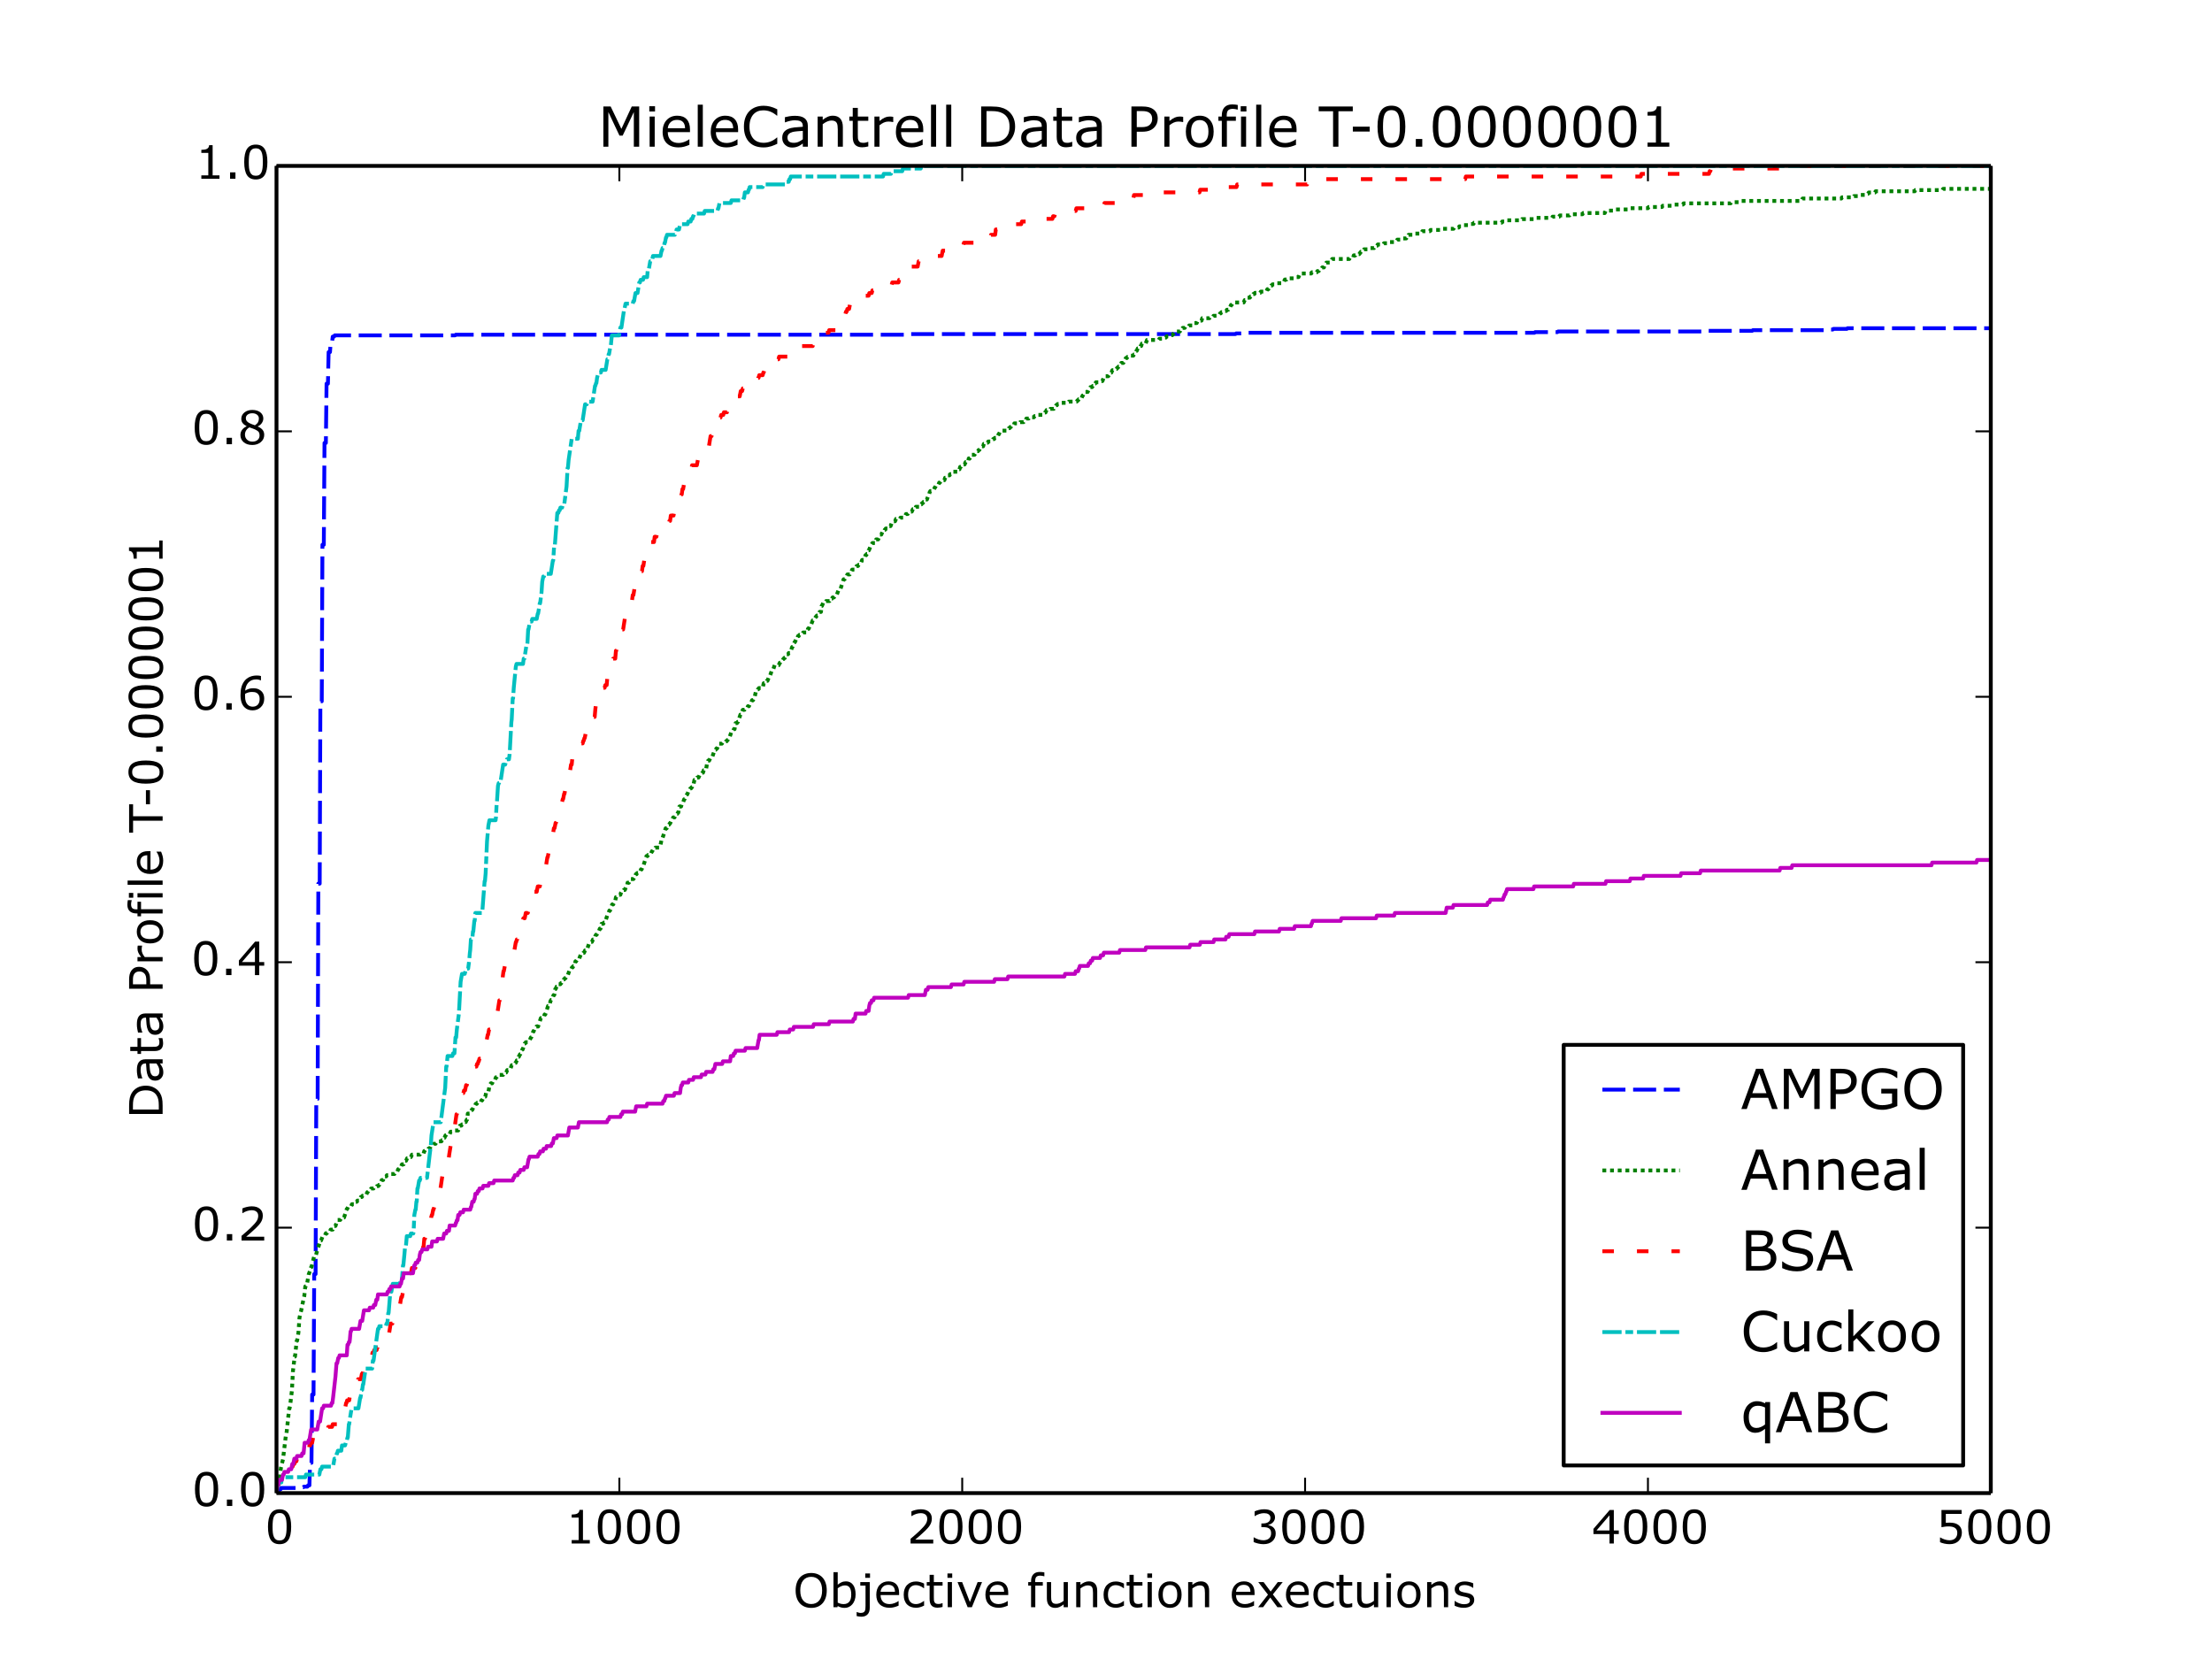 <?xml version="1.0" encoding="utf-8" standalone="no"?>
<!DOCTYPE svg PUBLIC "-//W3C//DTD SVG 1.1//EN"
  "http://www.w3.org/Graphics/SVG/1.1/DTD/svg11.dtd">
<!-- Created with matplotlib (http://matplotlib.org/) -->
<svg height="432pt" version="1.1" viewBox="0 0 576 432" width="576pt" xmlns="http://www.w3.org/2000/svg" xmlns:xlink="http://www.w3.org/1999/xlink">
 <defs>
  <style type="text/css">
*{stroke-linecap:butt;stroke-linejoin:round;}
  </style>
 </defs>
 <g id="figure_1">
  <g id="patch_1">
   <path d="
M0 432
L576 432
L576 0
L0 0
z
" style="fill:#ffffff;"/>
  </g>
  <g id="axes_1">
   <g id="patch_2">
    <path d="
M72 388.8
L518.4 388.8
L518.4 43.2
L72 43.2
z
" style="fill:#ffffff;"/>
   </g>
   <g id="line2d_1">
    <path clip-path="url(#p7ff5b81e1d)" d="
M72 388.8
L72.536 388.8
L72.714 387.793
L73.071 387.793
L73.25 387.458
L78.428 387.458
L78.607 387.29
L78.964 387.29
L79.142 387.122
L80.035 387.122
L80.214 386.787
L80.571 386.787
L80.749 380.915
L81.107 380.915
L81.285 363.132
L81.642 363.132
L81.821 331.759
L82.178 331.759
L82.356 286.127
L82.714 286.127
L82.892 230.092
L83.249 230.092
L83.428 182.614
L83.785 182.614
L83.963 141.847
L84.321 141.847
L84.499 115.34
L84.856 115.34
L85.035 99.905
L85.392 99.905
L85.571 91.685
L85.928 91.685
L86.106 89.168
L86.463 89.168
L86.642 87.658
L86.999 87.658
L87.178 87.323
L118.515 87.323
L118.693 87.155
L236.097 87.155
L236.275 86.987
L321.716 86.987
L321.895 86.819
L324.841 86.819
L325.02 86.652
L399.568 86.652
L399.747 86.484
L405.55 86.484
L405.729 86.316
L444.744 86.316
L444.923 86.148
L456.261 86.148
L456.44 85.981
L475.992 85.981
L476.171 85.813
L477.242 85.813
L477.42 85.645
L480.902 85.645
L481.081 85.477
L518.311 85.477
L518.311 85.477" style="fill:none;stroke:#0000ff;stroke-dasharray:6,2;stroke-dashoffset:0.0;"/>
   </g>
   <g id="line2d_2">
    <path clip-path="url(#p7ff5b81e1d)" d="
M72 388.8
L72.089 388.485
L72.268 387.226
L72.357 387.226
L72.714 385.967
L73.161 382.19
L73.696 379.987
L74.143 376.21
L74.411 374.007
L74.589 373.377
L75.303 366.767
L75.393 366.767
L75.571 365.823
L76.018 362.046
L76.285 357.01
L76.732 353.233
L76.821 353.233
L77.267 349.141
L77.357 349.141
L77.535 348.197
L77.714 346.938
L77.982 343.161
L78.25 341.902
L78.428 341.272
L78.607 340.328
L78.875 339.069
L79.232 337.495
L79.499 334.977
L79.589 334.977
L79.857 334.348
L79.946 334.348
L80.392 331.83
L80.749 330.885
L80.839 330.885
L81.017 329.941
L81.107 329.941
L81.731 327.423
L81.91 326.793
L82.267 326.793
L83.428 323.016
L83.606 323.016
L83.963 322.072
L84.231 322.072
L84.41 321.757
L84.588 321.757
L84.856 321.128
L85.124 321.128
L85.303 320.813
L85.838 320.813
L86.106 320.184
L86.642 320.184
L86.999 319.239
L87.356 319.239
L87.892 317.666
L88.606 317.666
L88.785 317.351
L88.874 317.351
L89.052 317.036
L89.588 317.036
L90.302 314.833
L90.392 314.833
L90.659 314.203
L91.374 314.203
L91.642 313.574
L92.445 313.574
L92.624 312.944
L92.891 312.944
L93.07 312.63
L93.606 312.63
L93.784 312
L93.963 311.685
L94.231 311.685
L94.409 311.37
L94.766 311.37
L94.945 311.056
L95.391 311.056
L95.659 310.426
L95.749 310.426
L96.016 309.797
L96.463 309.797
L96.641 309.482
L97.266 309.482
L97.445 309.167
L97.981 309.167
L98.159 308.852
L98.516 308.852
L98.695 308.538
L98.784 308.538
L99.052 307.908
L99.141 307.908
L99.409 307.279
L99.766 307.279
L99.945 306.334
L100.57 306.334
L100.748 306.02
L101.284 306.02
L101.462 305.705
L102.712 305.705
L102.891 305.39
L103.337 305.39
L103.694 304.446
L103.784 304.446
L103.962 303.816
L104.409 303.816
L104.676 303.187
L105.123 303.187
L105.48 302.243
L105.748 302.243
L106.016 301.613
L106.105 301.613
L106.284 301.298
L106.998 301.298
L107.266 300.669
L109.319 300.669
L109.498 300.354
L110.301 300.354
L110.48 299.725
L110.569 299.725
L110.748 299.41
L111.372 299.41
L111.551 299.095
L111.908 299.095
L112.176 298.466
L112.533 298.466
L112.712 298.151
L112.801 298.151
L112.98 297.836
L113.426 297.836
L113.604 297.521
L113.962 297.521
L114.14 297.207
L114.944 297.207
L115.122 296.892
L115.212 296.892
L115.479 296.262
L115.747 296.262
L116.015 295.633
L116.104 295.633
L116.283 295.318
L117.086 295.318
L117.354 294.689
L117.89 294.689
L118.068 294.374
L119.318 294.374
L119.765 293.115
L120.122 293.115
L120.3 292.8
L120.568 292.8
L120.747 292.485
L120.836 292.485
L121.015 292.17
L121.283 292.17
L121.55 291.541
L121.64 291.541
L121.818 289.967
L122.265 289.967
L122.443 289.338
L122.622 289.338
L122.8 289.023
L122.979 289.023
L123.247 288.393
L123.515 288.393
L123.872 287.449
L124.14 287.449
L124.318 287.134
L125.122 287.134
L125.389 286.505
L125.568 286.505
L125.836 285.875
L125.925 285.875
L126.104 285.561
L126.372 285.561
L126.639 284.302
L127.175 284.302
L127.354 283.357
L127.532 282.413
L127.621 282.413
L127.8 282.098
L128.157 282.098
L128.425 281.469
L128.782 281.469
L129.139 280.525
L129.318 280.525
L129.496 280.21
L129.853 280.21
L130.032 279.895
L131.014 279.895
L131.193 279.58
L131.282 279.58
L131.46 279.266
L131.818 279.266
L132.085 278.636
L132.8 278.636
L133.246 277.377
L133.782 277.377
L133.96 277.062
L134.05 277.062
L134.228 276.748
L134.317 276.748
L134.585 276.118
L134.675 276.118
L135.032 275.174
L135.121 275.174
L135.389 274.544
L135.478 274.544
L135.657 273.915
L135.746 273.915
L136.014 273.285
L136.103 273.285
L136.639 271.711
L136.728 271.711
L136.907 271.397
L137.621 271.397
L137.889 270.767
L137.978 270.767
L138.246 270.138
L138.335 270.138
L138.871 268.564
L138.96 268.564
L139.317 267.62
L139.496 267.62
L139.674 267.305
L140.121 267.305
L140.835 265.102
L141.013 265.102
L141.192 264.787
L141.638 264.787
L141.817 264.157
L141.996 264.157
L142.71 261.954
L142.888 261.954
L143.067 261.639
L143.156 261.639
L143.335 260.695
L143.513 260.38
L143.692 260.38
L144.138 259.121
L144.317 259.121
L144.406 258.807
L144.585 257.548
L144.674 257.548
L144.942 256.918
L145.031 256.918
L145.21 256.289
L145.924 256.289
L146.102 255.974
L146.192 255.974
L146.37 255.659
L146.549 255.659
L146.817 255.03
L146.906 255.03
L147.084 254.715
L147.263 254.715
L147.442 254.4
L147.709 254.4
L148.334 252.511
L148.692 252.511
L148.959 251.882
L149.138 251.882
L149.316 251.567
L149.584 251.567
L149.852 250.308
L150.031 250.308
L150.209 249.993
L150.745 249.993
L150.924 249.364
L151.281 248.42
L151.727 248.42
L151.906 248.105
L152.084 248.105
L152.352 247.475
L152.62 247.475
L152.798 247.161
L152.888 247.161
L153.423 245.587
L153.513 245.587
L153.691 245.272
L154.138 245.272
L154.405 244.643
L154.584 244.643
L154.763 244.328
L154.852 244.328
L155.03 243.698
L155.209 243.384
L155.388 243.384
L155.655 242.754
L155.834 242.754
L156.191 241.81
L156.37 241.81
L156.637 240.551
L157.084 240.551
L157.262 240.236
L157.53 240.236
L158.244 238.033
L158.334 238.033
L158.691 237.089
L158.869 237.089
L159.405 235.515
L159.673 235.515
L159.852 235.2
L159.941 235.2
L160.119 234.57
L160.209 234.57
L160.387 233.626
L160.476 233.626
L160.655 233.311
L160.923 233.311
L161.101 232.997
L161.548 232.997
L161.726 232.367
L161.905 232.052
L162.262 232.052
L162.441 231.738
L162.708 231.738
L163.066 230.793
L163.244 230.793
L163.423 229.849
L163.78 229.849
L164.137 228.905
L164.94 228.905
L165.119 228.59
L165.387 228.59
L165.565 227.646
L165.744 227.646
L165.923 227.331
L166.548 227.331
L166.905 226.387
L167.083 226.387
L167.44 225.443
L167.53 225.443
L168.333 222.925
L168.601 222.925
L168.78 222.61
L168.958 222.61
L169.137 222.295
L169.494 222.295
L169.762 221.666
L169.851 221.666
L170.119 221.036
L170.476 221.036
L170.654 220.721
L171.636 220.721
L171.815 220.407
L171.904 220.407
L172.172 219.148
L172.351 218.203
L172.529 218.203
L173.333 215.685
L173.601 215.685
L173.868 215.056
L173.958 215.056
L174.136 214.741
L174.226 214.741
L174.404 214.426
L174.493 214.426
L174.761 213.797
L174.94 213.797
L175.297 212.852
L175.654 212.852
L175.922 212.223
L176.011 212.223
L176.19 211.908
L176.368 211.908
L176.547 211.593
L176.636 211.593
L176.904 210.02
L177.35 210.02
L177.529 209.39
L177.708 209.39
L178.154 208.131
L178.243 208.131
L178.6 207.187
L178.69 207.187
L178.868 206.872
L178.957 206.872
L179.315 205.928
L179.493 205.928
L179.761 205.298
L179.94 205.298
L180.118 204.984
L180.207 204.984
L180.386 204.354
L180.564 204.354
L180.832 203.095
L180.922 203.095
L181.1 202.78
L181.368 202.78
L181.547 202.466
L181.904 202.466
L182.172 201.836
L182.35 201.836
L182.529 201.521
L182.707 201.521
L182.886 201.207
L183.064 201.207
L183.243 200.577
L183.332 200.577
L183.511 200.262
L183.868 200.262
L184.136 198.689
L184.225 198.689
L184.404 198.059
L184.671 198.059
L184.939 197.43
L185.207 197.43
L185.386 197.115
L185.475 197.115
L186.011 195.541
L186.1 195.541
L186.278 195.226
L186.368 195.226
L186.546 194.911
L186.725 194.911
L187.171 193.652
L187.975 193.652
L188.153 193.338
L188.868 193.338
L189.046 193.023
L189.225 193.023
L189.403 192.708
L189.492 192.708
L189.671 192.393
L189.85 192.393
L190.475 190.505
L190.832 190.505
L191.1 189.875
L191.278 189.875
L191.546 188.302
L191.903 188.302
L192.082 187.987
L192.171 187.987
L192.796 186.098
L192.974 186.098
L193.421 184.839
L193.867 184.839
L194.046 184.525
L194.492 184.525
L194.76 183.895
L195.028 183.895
L195.296 183.266
L195.474 183.266
L195.831 182.321
L196.099 182.321
L196.456 181.377
L196.546 181.377
L196.813 180.118
L197.081 180.118
L197.349 179.489
L197.438 179.489
L197.617 179.174
L198.599 179.174
L198.867 177.915
L199.403 177.915
L199.67 177.285
L199.849 177.285
L200.206 176.341
L200.385 176.341
L200.92 174.767
L201.188 174.767
L201.724 173.193
L202.795 173.193
L203.063 172.564
L203.152 172.564
L203.331 172.249
L203.688 172.249
L203.956 171.62
L204.045 171.62
L204.224 171.305
L204.402 171.305
L204.759 170.361
L205.206 170.361
L205.384 170.046
L205.741 170.046
L206.277 168.472
L206.366 168.472
L206.634 167.843
L206.724 167.843
L206.902 167.213
L206.991 167.213
L207.259 166.584
L207.616 166.584
L207.795 165.639
L207.973 165.639
L208.152 165.325
L208.688 165.325
L208.866 165.01
L208.956 165.01
L209.134 164.695
L210.205 164.695
L210.384 163.751
L210.563 163.751
L210.92 162.807
L211.009 162.807
L211.188 162.492
L211.277 162.492
L211.634 161.548
L211.723 161.548
L211.902 161.233
L211.991 161.233
L212.17 160.918
L212.259 160.918
L212.437 160.603
L212.527 160.603
L212.705 160.289
L213.062 160.289
L213.42 159.344
L213.777 159.344
L213.955 157.77
L214.044 157.77
L214.402 156.826
L214.937 156.826
L215.116 156.511
L216.009 156.511
L216.276 155.882
L216.634 155.882
L216.812 155.567
L217.169 155.567
L217.348 155.252
L217.437 155.252
L217.616 154.938
L217.884 154.938
L218.33 153.679
L218.508 153.679
L218.687 153.364
L218.866 153.364
L219.669 150.846
L219.937 150.846
L220.116 150.531
L220.294 150.531
L220.651 149.587
L221.276 149.587
L221.544 148.957
L221.633 148.957
L221.901 148.328
L222.526 148.328
L222.705 148.013
L222.794 148.013
L223.062 147.384
L223.419 147.384
L223.597 147.069
L223.776 147.069
L223.955 146.754
L224.133 146.754
L224.49 145.81
L224.937 145.81
L225.383 144.551
L225.562 144.551
L225.74 144.236
L225.829 144.236
L226.187 143.292
L226.276 143.292
L226.633 142.348
L226.812 142.348
L226.99 141.718
L227.169 141.403
L227.972 141.403
L228.151 140.459
L228.686 140.459
L229.133 139.2
L229.49 139.2
L229.758 138.57
L230.204 138.57
L230.383 137.941
L230.472 137.941
L230.651 137.626
L231.365 137.626
L231.543 136.997
L231.9 136.997
L232.258 136.052
L232.525 136.052
L232.704 135.738
L233.061 135.738
L233.329 135.108
L234.311 135.108
L234.49 134.793
L235.293 134.793
L235.472 134.479
L235.65 134.479
L235.918 133.849
L236.364 133.849
L236.543 133.534
L236.632 133.534
L236.811 133.22
L237.436 133.22
L237.704 132.59
L238.329 132.59
L238.507 131.961
L239.489 131.961
L239.757 131.331
L239.936 131.331
L240.114 131.016
L240.293 131.016
L240.471 130.702
L240.561 130.702
L240.739 130.072
L241.364 130.072
L241.811 128.813
L241.9 128.813
L242.078 128.184
L242.257 127.869
L242.882 127.869
L243.06 127.554
L243.15 127.554
L243.418 126.925
L243.507 126.925
L243.775 126.295
L244.31 126.295
L244.578 125.666
L244.757 125.666
L244.935 125.351
L245.471 125.351
L245.65 125.036
L245.917 125.036
L246.096 124.407
L246.185 124.407
L246.364 124.092
L246.542 124.092
L246.721 123.777
L247.257 123.777
L247.435 123.462
L247.703 123.462
L247.971 122.833
L249.399 122.833
L249.578 122.203
L249.846 122.203
L250.024 121.574
L250.203 121.574
L250.381 121.259
L250.649 121.259
L250.828 120.944
L251.185 120.944
L251.453 120.315
L252.078 120.315
L252.256 119.37
L252.524 119.37
L252.703 119.056
L252.881 119.056
L253.06 118.426
L253.774 118.426
L253.953 118.111
L254.042 118.111
L254.31 117.482
L254.667 117.482
L254.845 117.167
L255.024 117.167
L255.292 116.538
L255.381 116.538
L255.56 116.223
L256.006 116.223
L256.185 115.593
L256.631 115.593
L256.81 115.279
L257.167 115.279
L257.345 114.964
L258.06 114.964
L258.238 114.649
L258.417 114.649
L258.595 114.334
L258.863 114.334
L259.042 114.02
L259.667 114.02
L260.024 113.075
L260.113 113.075
L260.381 112.446
L260.649 112.446
L260.827 112.131
L262.434 112.131
L262.702 111.502
L262.881 111.502
L263.059 111.187
L263.238 111.187
L263.416 110.872
L263.952 110.872
L264.131 110.243
L265.47 110.243
L265.648 109.928
L266.541 109.928
L266.72 109.613
L267.077 109.613
L267.255 108.984
L267.88 108.984
L268.059 108.669
L269.22 108.669
L269.398 108.354
L269.755 108.354
L269.934 108.039
L271.541 108.039
L271.719 107.725
L271.898 107.725
L272.076 107.41
L272.255 107.41
L272.523 106.78
L273.326 106.78
L273.505 106.466
L274.398 106.466
L274.666 105.836
L274.844 105.836
L275.023 105.521
L275.201 105.521
L275.38 105.207
L276.094 105.207
L276.273 104.892
L278.148 104.892
L278.326 104.577
L280.38 104.577
L280.558 104.262
L280.737 104.262
L280.915 103.948
L281.54 103.948
L281.897 103.003
L281.987 103.003
L282.254 102.374
L282.344 102.374
L282.522 102.059
L283.236 102.059
L283.504 101.43
L283.683 101.43
L283.951 100.8
L284.397 100.8
L284.576 100.485
L284.844 100.485
L285.022 99.856
L285.201 99.856
L285.379 99.541
L286.183 99.541
L286.361 99.226
L287.076 99.226
L287.522 97.967
L288.593 97.967
L288.772 97.653
L289.04 97.653
L289.308 97.023
L289.397 97.023
L289.665 96.393
L290.468 96.393
L290.647 96.079
L290.736 96.079
L290.915 95.764
L291.093 95.764
L291.272 95.449
L291.361 95.449
L291.629 94.82
L291.807 94.82
L291.986 94.505
L292.522 94.505
L292.789 93.875
L292.968 93.875
L293.147 93.246
L293.414 93.246
L293.593 92.931
L293.772 92.931
L293.95 92.616
L295.111 92.616
L295.289 92.302
L295.379 92.302
L295.557 91.987
L295.646 91.987
L295.914 91.357
L296.004 91.357
L296.271 90.728
L296.718 90.728
L296.986 90.098
L297.164 90.098
L297.343 89.469
L298.325 89.469
L298.682 88.525
L301.717 88.525
L301.896 88.21
L302.967 88.21
L303.146 87.895
L303.592 87.895
L303.771 87.58
L304.574 87.58
L304.753 87.266
L305.289 87.266
L305.467 86.951
L305.556 86.951
L305.735 86.636
L306.271 86.636
L306.449 86.321
L307.253 86.321
L307.431 85.692
L307.788 85.692
L307.967 85.377
L308.503 85.377
L308.681 85.062
L309.485 85.062
L309.663 84.748
L310.467 84.748
L310.735 84.118
L311.628 84.118
L311.895 83.489
L312.877 83.489
L313.056 82.859
L314.931 82.859
L315.109 82.544
L315.824 82.544
L316.002 82.23
L316.895 82.23
L317.074 81.915
L317.52 81.915
L317.699 81.6
L317.877 81.6
L318.056 81.285
L318.681 81.285
L318.859 80.971
L319.306 80.971
L319.484 80.656
L319.841 80.656
L320.109 80.026
L320.288 80.026
L320.556 79.397
L320.734 79.397
L320.913 79.082
L321.091 79.082
L321.27 78.767
L323.859 78.767
L324.127 78.138
L324.395 78.138
L324.573 77.823
L324.662 77.823
L324.841 77.508
L325.466 77.508
L325.644 77.193
L325.912 77.193
L326.091 76.879
L326.18 76.879
L326.359 76.564
L326.627 76.564
L326.805 76.249
L328.144 76.249
L328.323 75.934
L329.751 75.934
L330.019 75.305
L330.287 75.305
L330.466 74.99
L330.555 74.99
L330.733 74.675
L330.823 74.675
L331.001 74.361
L331.18 74.361
L331.358 74.046
L332.073 74.046
L332.251 73.731
L333.858 73.731
L334.037 73.416
L334.305 73.416
L334.572 72.787
L335.019 72.787
L335.197 72.472
L337.429 72.472
L337.608 72.157
L338.144 72.157
L338.501 71.213
L341.447 71.213
L341.626 70.898
L342.876 70.898
L343.054 70.584
L343.411 70.584
L343.59 70.269
L343.858 70.269
L344.036 69.954
L344.125 69.954
L344.304 69.639
L344.75 69.639
L344.929 69.01
L345.108 68.695
L345.197 68.695
L345.375 68.38
L346.357 68.38
L346.625 67.751
L346.715 67.751
L346.893 67.436
L351.357 67.436
L351.536 67.121
L352.339 67.121
L352.518 66.492
L352.964 66.492
L353.143 66.177
L353.946 66.177
L354.125 65.862
L354.214 65.862
L354.393 65.547
L354.75 65.547
L354.928 65.233
L355.018 65.233
L355.196 64.918
L356.625 64.918
L356.803 64.603
L357.785 64.603
L357.964 64.288
L358.321 64.288
L358.5 63.974
L358.589 63.974
L358.767 63.659
L360.196 63.659
L360.374 63.344
L361.535 63.344
L361.714 63.029
L363.231 63.029
L363.41 62.715
L363.678 62.715
L363.856 62.4
L364.749 62.4
L364.928 62.085
L366.178 62.085
L366.356 61.77
L366.624 61.77
L366.803 61.141
L368.142 61.141
L368.32 60.826
L370.106 60.826
L370.374 60.197
L372.338 60.197
L372.516 59.882
L375.463 59.882
L375.641 59.567
L378.498 59.567
L378.677 59.252
L379.837 59.252
L380.016 58.938
L380.552 58.938
L380.73 58.623
L382.605 58.623
L382.784 58.308
L383.676 58.308
L383.855 57.993
L390.997 57.993
L391.176 57.679
L392.158 57.679
L392.337 57.364
L396.176 57.364
L396.354 57.049
L399.39 57.049
L399.568 56.734
L404.122 56.734
L404.3 56.42
L405.996 56.42
L406.175 56.105
L408.675 56.105
L408.853 55.79
L412.068 55.79
L412.246 55.475
L417.871 55.475
L418.139 54.846
L420.103 54.846
L420.281 54.531
L424.299 54.531
L424.477 54.216
L429.12 54.216
L429.299 53.902
L432.78 53.902
L432.959 53.587
L435.816 53.587
L435.995 53.272
L438.227 53.272
L438.405 52.957
L450.636 52.957
L450.815 52.643
L453.136 52.643
L453.315 52.328
L469.117 52.328
L469.385 51.698
L479.474 51.698
L479.652 51.384
L482.599 51.384
L482.777 51.069
L484.295 51.069
L484.474 50.754
L485.902 50.754
L486.081 50.439
L486.438 50.439
L486.616 50.125
L488.223 50.125
L488.402 49.81
L498.58 49.81
L498.758 49.495
L505.812 49.495
L505.99 49.18
L518.311 49.18
L518.311 49.18" style="fill:none;stroke:#008000;stroke-dasharray:1,1;stroke-dashoffset:0.0;"/>
   </g>
   <g id="line2d_3">
    <path clip-path="url(#p7ff5b81e1d)" d="
M72 388.11
L72.089 388.11
L72.268 386.041
L72.357 386.041
L72.536 385.351
L72.714 385.351
L72.893 384.661
L73.607 384.661
L73.875 383.281
L74.321 383.281
L74.5 382.592
L75.393 382.592
L75.571 381.902
L76.196 381.902
L76.375 381.212
L76.643 381.212
L76.821 380.522
L77.178 380.522
L77.357 379.832
L79.499 379.832
L79.678 378.453
L80.392 378.453
L80.571 376.383
L80.749 376.383
L80.928 375.693
L81.285 375.693
L81.553 374.314
L83.071 374.314
L83.249 373.624
L84.767 373.624
L85.035 372.244
L85.303 372.244
L85.481 371.554
L86.463 371.554
L86.642 370.865
L88.07 370.865
L88.338 369.485
L88.427 369.485
L88.606 368.795
L89.142 368.795
L89.32 368.105
L89.41 368.105
L89.677 366.726
L89.856 366.726
L90.124 365.346
L90.213 365.346
L90.392 364.656
L90.927 364.656
L91.374 361.897
L92.177 361.897
L92.356 361.207
L92.713 361.207
L92.891 360.517
L92.981 360.517
L93.249 359.138
L93.963 359.138
L94.231 357.758
L94.409 357.758
L94.588 357.068
L95.124 357.068
L95.391 355.689
L96.195 355.689
L96.373 354.309
L96.463 354.309
L96.641 353.619
L96.731 353.619
L96.998 352.24
L97.266 352.24
L97.445 351.55
L98.07 351.55
L98.248 350.86
L98.338 350.86
L98.516 350.17
L98.605 350.17
L98.784 349.48
L99.588 349.48
L99.766 348.79
L99.855 348.79
L100.034 348.101
L100.123 348.101
L100.302 347.411
L101.284 347.411
L101.73 344.651
L102.177 344.651
L102.355 343.962
L102.444 343.962
L102.623 343.272
L102.712 343.272
L102.98 341.892
L103.427 341.892
L103.694 340.513
L103.784 340.513
L103.962 339.823
L104.141 339.823
L104.498 337.753
L104.676 337.753
L104.944 336.374
L105.301 336.374
L105.48 335.684
L105.659 335.684
L106.105 332.925
L106.462 332.925
L106.73 331.545
L106.998 331.545
L107.266 330.165
L108.158 330.165
L108.337 329.475
L108.516 329.475
L108.694 328.786
L109.408 328.786
L109.944 325.337
L110.033 325.337
L110.212 324.647
L110.301 324.647
L110.48 322.577
L110.658 322.577
L110.926 321.198
L111.551 321.198
L111.819 319.818
L111.997 319.818
L112.265 317.059
L112.444 316.369
L112.533 316.369
L112.801 314.989
L112.89 314.989
L113.069 314.299
L113.247 314.299
L113.604 312.23
L114.051 312.23
L114.229 310.85
L114.497 310.85
L115.212 306.022
L115.301 306.022
L115.479 304.642
L115.926 304.642
L116.104 303.262
L116.194 303.262
L116.461 301.883
L116.819 301.883
L116.997 300.503
L117.444 297.744
L117.533 297.744
L117.711 297.054
L117.89 297.054
L118.872 290.156
L118.961 290.156
L119.14 289.466
L119.408 289.466
L119.854 286.707
L120.211 286.707
L120.568 284.637
L120.658 284.637
L120.836 283.947
L121.104 283.947
L121.372 282.568
L121.55 282.568
L121.729 281.878
L121.908 281.878
L122.086 279.808
L122.354 279.808
L122.711 277.739
L124.05 277.739
L124.229 277.049
L124.407 277.049
L124.586 276.359
L124.675 276.359
L124.854 275.669
L125.657 275.669
L125.836 274.98
L126.104 274.98
L126.372 273.6
L126.461 273.6
L126.639 270.841
L126.729 270.841
L126.996 269.461
L127.086 269.461
L127.354 268.081
L127.889 268.081
L128.068 267.392
L128.157 267.392
L128.425 266.012
L128.514 266.012
L128.693 265.322
L129.05 265.322
L129.228 263.943
L129.496 263.943
L130.032 260.493
L130.121 260.493
L130.389 259.114
L130.478 259.114
L130.746 257.044
L130.925 254.285
L131.103 252.905
L131.193 252.905
L131.46 251.526
L131.55 251.526
L131.728 250.836
L132.175 250.836
L132.353 250.146
L132.71 250.146
L132.889 249.456
L133.246 249.456
L133.514 248.077
L133.603 248.077
L133.782 247.387
L133.96 247.387
L134.317 245.317
L134.407 245.317
L134.585 244.628
L134.675 244.628
L134.853 242.558
L135.21 242.558
L135.389 241.178
L135.567 241.178
L135.746 240.489
L136.103 240.489
L136.282 239.109
L136.639 239.109
L136.907 237.729
L137.442 237.729
L137.621 237.04
L137.799 237.04
L137.978 235.66
L138.067 235.66
L138.246 234.28
L138.424 233.59
L138.603 233.59
L138.871 232.211
L139.764 232.211
L140.031 230.831
L140.567 230.831
L141.103 227.382
L141.192 227.382
L141.371 226.692
L141.728 226.692
L141.906 226.002
L142.085 226.002
L142.531 223.243
L142.62 223.243
L142.888 221.863
L143.156 221.863
L143.335 221.174
L143.424 221.174
L144.228 215.655
L144.406 215.655
L144.674 214.275
L144.763 214.275
L144.942 213.586
L145.12 213.586
L145.299 212.896
L145.388 212.896
L145.745 210.826
L145.835 210.826
L146.013 208.757
L146.37 208.757
L146.549 208.067
L146.638 208.067
L146.906 206.687
L146.995 206.687
L147.352 204.618
L147.709 204.618
L147.977 203.238
L148.067 203.238
L148.692 199.099
L148.87 199.099
L149.138 196.34
L150.12 196.34
L150.299 194.96
L151.102 194.96
L151.37 193.581
L151.727 193.581
L151.906 192.891
L151.995 192.891
L152.173 192.201
L152.263 192.201
L152.531 190.822
L153.513 190.822
L153.959 188.062
L154.048 188.062
L154.227 186.683
L154.852 186.683
L155.03 184.613
L155.209 183.234
L155.388 183.234
L155.745 181.164
L155.834 181.164
L156.012 180.474
L156.191 180.474
L156.459 179.095
L157.441 179.095
L157.62 178.405
L157.977 178.405
L158.155 176.335
L158.334 176.335
L158.512 175.646
L158.78 175.646
L159.316 172.196
L159.494 172.196
L159.673 171.507
L160.209 171.507
L160.387 169.437
L160.476 169.437
L160.655 168.057
L160.744 168.057
L161.101 165.988
L161.28 165.988
L161.459 164.608
L161.637 164.608
L161.816 163.919
L162.262 163.919
L162.798 160.469
L162.887 160.469
L163.066 159.78
L163.155 159.78
L163.512 157.71
L163.78 157.71
L164.048 156.331
L164.583 156.331
L164.762 154.951
L164.94 154.951
L165.387 152.192
L165.476 152.192
L165.744 149.432
L165.833 149.432
L166.012 148.743
L167.172 148.743
L167.351 147.363
L167.53 147.363
L168.065 143.914
L168.155 143.914
L168.601 141.154
L170.297 141.154
L170.476 139.775
L170.922 139.775
L171.19 138.395
L171.636 138.395
L171.815 137.705
L172.261 137.705
L172.44 137.016
L173.333 137.016
L173.511 136.326
L174.136 136.326
L174.315 135.636
L174.493 135.636
L174.672 134.256
L175.386 134.256
L175.743 132.187
L176.458 132.187
L176.636 130.807
L177.083 130.807
L177.44 128.738
L177.529 128.738
L177.708 127.358
L177.886 127.358
L178.243 125.289
L178.332 125.289
L178.6 123.909
L179.404 123.909
L179.582 123.219
L179.85 123.219
L180.207 121.15
L181.457 121.15
L181.725 119.77
L182.975 119.77
L183.154 119.08
L183.6 119.08
L183.779 118.39
L184.046 118.39
L184.404 116.321
L184.582 116.321
L185.028 113.562
L185.296 113.562
L185.564 112.182
L185.921 112.182
L186.189 110.802
L186.636 110.802
L186.814 110.113
L186.903 110.113
L187.171 108.733
L187.618 108.733
L187.796 108.043
L188.332 108.043
L188.51 107.353
L189.314 107.353
L189.492 106.663
L189.85 106.663
L190.028 105.974
L190.653 105.974
L190.832 105.284
L191.189 105.284
L191.546 103.214
L192.617 103.214
L192.885 101.835
L193.242 101.835
L193.421 101.145
L195.028 101.145
L195.206 100.455
L195.653 100.455
L195.831 99.765
L196.01 99.765
L196.188 99.075
L197.26 99.075
L197.438 98.386
L197.528 98.386
L197.706 97.696
L198.599 97.696
L198.778 97.006
L198.867 97.006
L199.045 96.316
L199.67 96.316
L199.849 95.626
L200.474 95.626
L200.652 94.936
L201.813 94.936
L202.081 93.557
L202.706 93.557
L202.884 92.867
L205.474 92.867
L205.652 92.177
L207.081 92.177
L207.259 91.487
L207.973 91.487
L208.152 90.798
L208.688 90.798
L208.866 90.108
L211.634 90.108
L211.991 88.038
L212.973 88.038
L213.152 87.349
L214.848 87.349
L215.027 86.659
L215.741 86.659
L215.919 85.969
L217.794 85.969
L217.973 85.279
L218.33 85.279
L218.508 84.589
L218.776 84.589
L218.955 83.899
L219.312 83.899
L219.58 82.52
L219.848 82.52
L220.026 81.83
L220.116 81.83
L220.294 81.14
L220.473 81.14
L220.651 80.45
L221.098 80.45
L221.365 79.071
L222.615 79.071
L222.794 78.381
L222.883 78.381
L223.062 77.691
L224.133 77.691
L224.312 77.001
L226.187 77.001
L226.365 76.311
L226.99 76.311
L227.169 75.622
L227.615 75.622
L227.794 74.932
L231.097 74.932
L231.276 74.242
L232.168 74.242
L232.347 73.552
L233.954 73.552
L234.132 72.862
L234.579 72.862
L234.757 72.172
L235.025 72.172
L235.204 71.483
L235.293 71.483
L235.472 70.793
L236.275 70.793
L236.454 69.413
L238.954 69.413
L239.221 68.034
L243.15 68.034
L243.328 67.344
L243.775 67.344
L243.953 66.654
L245.203 66.654
L245.471 65.274
L246.364 65.274
L246.542 64.584
L249.578 64.584
L249.756 63.895
L250.828 63.895
L251.006 63.205
L254.042 63.205
L254.22 62.515
L254.667 62.515
L254.845 61.825
L257.881 61.825
L258.06 61.135
L259.131 61.135
L259.309 59.756
L263.059 59.756
L263.238 59.066
L263.595 59.066
L263.773 58.376
L265.916 58.376
L266.095 57.686
L271.273 57.686
L271.452 56.996
L274.041 56.996
L274.219 56.307
L274.576 56.307
L274.844 54.927
L280.112 54.927
L280.29 54.237
L287.076 54.237
L287.254 53.547
L287.433 53.547
L287.611 52.858
L292.075 52.858
L292.254 52.168
L295.021 52.168
L295.289 50.788
L298.236 50.788
L298.414 50.098
L312.342 50.098
L312.52 49.408
L318.681 49.408
L318.859 48.719
L321.984 48.719
L322.163 48.029
L340.376 48.029
L340.554 47.339
L345.108 47.339
L345.286 46.649
L381.534 46.649
L381.712 45.959
L427.245 45.959
L427.424 45.27
L445.012 45.27
L445.19 44.58
L445.369 44.58
L445.548 43.89
L467.243 43.89
L467.421 43.2
L518.311 43.2
L518.311 43.2" style="fill:none;stroke:#ff0000;stroke-dasharray:3,6;stroke-dashoffset:0.0;"/>
   </g>
   <g id="line2d_4">
    <path clip-path="url(#p7ff5b81e1d)" d="
M72 388.8
L72.089 387.42
L72.179 387.42
L72.446 386.041
L73.25 386.041
L73.428 384.661
L79.499 384.661
L79.678 383.971
L83.16 383.971
L83.428 382.592
L83.696 382.592
L83.874 381.902
L86.731 381.902
L87.088 379.832
L87.445 379.832
L87.713 378.453
L87.803 378.453
L87.981 377.763
L88.874 377.763
L89.052 376.383
L89.856 376.383
L90.035 375.693
L90.213 375.693
L90.481 374.314
L90.57 374.314
L90.838 370.865
L90.927 370.865
L91.106 369.485
L91.552 366.726
L93.338 366.726
L93.784 363.966
L93.874 363.966
L94.231 361.897
L94.32 361.897
L94.499 360.517
L94.588 360.517
L95.213 356.378
L96.909 356.378
L97.088 354.309
L97.266 354.309
L98.427 346.031
L98.605 346.031
L98.784 345.341
L100.48 345.341
L100.659 344.651
L100.837 344.651
L100.927 343.962
L101.105 341.892
L101.195 341.892
L101.641 336.374
L101.909 336.374
L102.266 334.304
L104.141 334.304
L104.409 332.925
L104.676 332.925
L104.944 329.475
L105.034 329.475
L105.301 326.716
L105.48 324.647
L105.659 324.647
L105.748 323.957
L105.926 321.887
L106.819 321.887
L106.998 321.198
L107.623 321.198
L107.712 320.508
L107.891 316.369
L108.158 314.989
L108.248 314.989
L108.426 312.92
L108.516 312.92
L108.694 309.471
L108.783 309.471
L109.14 307.401
L109.319 307.401
L109.498 306.711
L111.194 306.711
L111.908 300.503
L112.087 299.123
L112.176 298.434
L112.355 295.674
L112.89 292.225
L114.765 292.225
L115.926 283.257
L116.194 277.739
L116.283 277.739
L116.551 274.98
L117.801 274.98
L117.979 274.29
L118.336 274.29
L118.604 270.151
L118.783 270.151
L118.961 268.081
L119.497 263.943
L119.943 255.665
L120.3 253.595
L121.015 253.595
L121.193 252.905
L121.372 252.905
L121.55 252.216
L121.908 252.216
L122.175 250.146
L122.354 248.077
L122.443 247.387
L122.622 244.628
L122.979 244.628
L123.157 242.558
L123.247 242.558
L123.515 239.799
L123.604 239.799
L123.782 237.729
L125.568 237.729
L126.193 229.451
L126.282 229.451
L126.461 227.382
L126.818 219.104
L127.175 214.965
L127.443 213.586
L129.05 213.586
L129.139 212.896
L129.318 209.447
L129.407 208.757
L129.675 204.618
L129.853 203.928
L129.943 203.928
L130.121 203.238
L130.389 203.238
L131.014 199.099
L131.55 199.099
L131.728 198.41
L131.818 198.41
L131.996 197.72
L132.532 197.72
L132.71 196.34
L133.157 188.062
L133.246 187.372
L133.514 181.854
L133.603 181.854
L133.782 179.095
L134.05 176.335
L134.317 173.576
L134.496 172.886
L136.192 172.886
L136.371 171.507
L136.549 171.507
L137.085 168.057
L137.264 168.057
L137.353 167.368
L137.532 163.919
L137.621 163.919
L137.978 161.849
L138.424 161.849
L138.603 161.159
L139.764 161.159
L140.031 159.78
L140.121 159.78
L140.567 157.02
L140.656 157.02
L141.013 154.261
L141.192 151.502
L141.46 150.122
L141.638 150.122
L141.817 149.432
L143.424 149.432
L143.96 145.983
L144.049 145.983
L144.317 141.844
L144.495 141.844
L145.12 133.566
L145.388 133.566
L145.567 132.877
L145.745 132.877
L145.924 132.187
L146.37 132.187
L146.549 131.497
L146.906 131.497
L147.531 126.668
L147.799 121.84
L147.888 121.84
L148.067 119.77
L148.87 114.251
L150.477 114.251
L150.656 112.182
L150.834 112.182
L151.281 109.423
L151.727 109.423
L152.352 105.284
L152.798 105.284
L152.977 104.594
L154.316 104.594
L154.941 100.455
L155.03 100.455
L155.209 99.765
L155.298 99.765
L155.477 98.386
L155.655 97.696
L155.745 97.696
L155.923 97.006
L156.459 97.006
L156.637 96.316
L157.709 96.316
L158.155 93.557
L158.244 93.557
L158.512 92.177
L158.602 92.177
L158.959 90.108
L159.048 90.108
L159.316 87.349
L161.191 87.349
L161.548 85.279
L161.816 85.279
L162.53 80.45
L162.619 80.45
L162.887 79.071
L164.762 79.071
L164.94 78.381
L165.119 78.381
L165.476 76.311
L166.012 76.311
L166.458 73.552
L166.637 73.552
L166.815 72.862
L167.44 72.862
L167.619 72.172
L168.512 72.172
L168.69 70.103
L168.958 70.103
L169.315 68.034
L169.762 68.034
L170.029 66.654
L171.994 66.654
L172.261 65.274
L172.351 65.274
L172.529 64.584
L172.797 64.584
L173.065 63.205
L173.154 63.205
L173.422 61.825
L173.511 61.825
L173.69 61.135
L175.743 61.135
L175.922 60.446
L176.011 60.446
L176.19 59.756
L176.815 59.756
L177.083 58.376
L179.047 58.376
L179.225 57.686
L179.85 57.686
L180.029 56.996
L180.297 56.996
L180.475 56.307
L180.564 56.307
L180.743 55.617
L183.332 55.617
L183.511 54.927
L186.814 54.927
L186.993 54.237
L187.082 54.237
L187.35 52.858
L190.296 52.858
L190.475 52.168
L193.51 52.168
L193.689 51.478
L193.778 51.478
L193.956 50.098
L194.76 50.098
L194.939 49.408
L195.028 49.408
L195.206 48.719
L198.599 48.719
L198.778 48.029
L204.492 48.029
L204.67 47.339
L205.384 47.339
L205.563 46.649
L205.741 46.649
L205.92 45.959
L229.936 45.959
L230.115 45.27
L231.99 45.27
L232.168 44.58
L234.936 44.58
L235.115 43.89
L239.757 43.89
L239.936 43.2
L518.311 43.2
L518.311 43.2" style="fill:none;stroke:#00bfbf;stroke-dasharray:5,1,2,1,5,1;stroke-dashoffset:0.0;"/>
   </g>
   <g id="line2d_5">
    <path clip-path="url(#p7ff5b81e1d)" d="
M72 388.8
L72.268 386.041
L72.357 386.731
L72.446 386.731
L72.714 385.351
L73.428 385.351
L73.696 383.971
L73.875 383.971
L74.053 383.281
L75.035 383.281
L75.214 382.592
L75.839 382.592
L76.107 381.212
L76.375 381.212
L76.643 379.832
L77.178 379.832
L77.357 379.143
L78.517 379.143
L78.696 378.453
L79.053 378.453
L79.321 375.693
L80.214 375.693
L80.392 375.004
L80.571 375.004
L81.017 372.244
L82.624 372.244
L82.981 370.175
L83.339 370.175
L83.874 366.726
L84.142 366.726
L84.321 366.036
L86.195 366.036
L86.374 365.346
L86.553 365.346
L86.731 363.966
L87.356 358.448
L87.624 354.999
L87.803 354.999
L88.07 353.619
L88.249 353.619
L88.427 352.929
L90.302 352.929
L90.481 350.17
L90.659 350.17
L90.838 349.48
L91.017 349.48
L91.106 348.79
L91.284 346.721
L91.374 346.721
L91.552 346.031
L93.516 346.031
L93.874 343.962
L94.32 343.962
L94.766 341.202
L96.106 341.202
L96.284 340.513
L97.177 340.513
L97.356 339.823
L97.713 339.823
L97.981 338.443
L98.248 338.443
L98.427 337.063
L100.748 337.063
L100.927 336.374
L101.195 336.374
L101.373 335.684
L101.641 335.684
L101.82 334.994
L104.052 334.994
L104.23 334.304
L104.409 334.304
L104.676 332.925
L104.944 332.925
L105.123 331.545
L107.533 331.545
L107.891 329.475
L108.069 329.475
L108.248 328.786
L108.694 328.786
L108.873 328.096
L109.14 328.096
L109.319 326.716
L109.498 326.026
L109.765 326.026
L109.944 325.337
L111.283 325.337
L111.462 324.647
L112.355 324.647
L112.533 323.267
L113.783 323.267
L113.962 322.577
L115.39 322.577
L115.658 321.198
L116.194 321.198
L116.372 320.508
L116.908 320.508
L117.086 319.128
L118.515 319.128
L118.693 318.438
L118.783 318.438
L118.961 317.749
L119.14 317.749
L119.318 316.369
L119.676 316.369
L119.854 315.679
L120.568 315.679
L120.747 314.989
L122.443 314.989
L122.622 314.299
L122.711 314.299
L122.979 312.92
L123.336 312.92
L123.515 312.23
L123.604 312.23
L123.782 310.85
L124.229 310.85
L124.407 310.16
L124.675 310.16
L124.854 309.471
L125.657 309.471
L125.836 308.781
L127.175 308.781
L127.354 308.091
L128.514 308.091
L128.693 307.401
L133.514 307.401
L133.692 306.711
L133.871 306.711
L134.05 306.022
L134.764 306.022
L134.942 305.332
L135.3 305.332
L135.478 304.642
L136.371 304.642
L136.549 303.952
L137.264 303.952
L137.621 301.883
L137.71 301.883
L137.889 301.193
L140.031 301.193
L140.21 300.503
L140.478 300.503
L140.656 299.813
L141.371 299.813
L141.549 299.123
L142.174 299.123
L142.353 298.434
L143.513 298.434
L143.692 297.744
L143.96 297.744
L144.228 296.364
L144.942 296.364
L145.12 295.674
L147.888 295.674
L148.245 293.605
L150.477 293.605
L150.745 292.225
L158.066 292.225
L158.244 291.535
L158.512 291.535
L158.691 290.846
L161.548 290.846
L161.726 290.156
L161.994 290.156
L162.173 289.466
L165.387 289.466
L165.655 288.086
L168.333 288.086
L168.512 287.396
L172.529 287.396
L172.708 286.707
L172.976 286.707
L173.154 286.017
L173.244 286.017
L173.422 285.327
L175.476 285.327
L175.654 284.637
L177.083 284.637
L177.261 283.257
L177.44 282.568
L177.618 282.568
L177.797 281.878
L179.225 281.878
L179.404 281.188
L180.475 281.188
L180.654 280.498
L182.529 280.498
L182.707 279.808
L183.689 279.808
L183.868 279.119
L185.564 279.119
L185.743 278.429
L186.011 278.429
L186.278 277.049
L188.064 277.049
L188.243 276.359
L190.117 276.359
L190.296 274.98
L190.921 274.98
L191.1 274.29
L191.367 274.29
L191.546 273.6
L193.956 273.6
L194.135 272.91
L197.171 272.91
L197.528 270.841
L197.617 270.841
L197.796 269.461
L202.26 269.461
L202.438 268.771
L205.474 268.771
L205.652 268.081
L206.545 268.081
L206.724 267.392
L211.723 267.392
L211.902 266.702
L215.83 266.702
L216.009 266.012
L222.08 266.012
L222.258 265.322
L222.615 265.322
L222.794 263.943
L225.383 263.943
L225.562 263.253
L226.187 263.253
L226.365 261.873
L226.544 261.183
L226.812 261.183
L226.99 260.493
L227.436 260.493
L227.615 259.804
L236.454 259.804
L236.632 259.114
L240.828 259.114
L241.096 257.734
L241.543 257.734
L241.721 257.044
L247.614 257.044
L247.792 256.354
L250.917 256.354
L251.096 255.665
L258.863 255.665
L259.042 254.975
L262.345 254.975
L262.524 254.285
L277.165 254.285
L277.344 253.595
L279.933 253.595
L280.112 252.905
L280.737 252.905
L280.915 252.216
L281.004 252.216
L281.183 251.526
L283.326 251.526
L283.504 250.836
L283.861 250.836
L284.04 250.146
L284.397 250.146
L284.576 249.456
L286.451 249.456
L286.629 248.766
L287.254 248.766
L287.433 248.077
L291.45 248.077
L291.629 247.387
L298.236 247.387
L298.414 246.697
L309.753 246.697
L309.931 246.007
L312.431 246.007
L312.61 245.317
L316.002 245.317
L316.181 244.628
L319.127 244.628
L319.306 243.938
L319.931 243.938
L320.109 243.248
L326.627 243.248
L326.805 242.558
L333.055 242.558
L333.233 241.868
L336.983 241.868
L337.162 241.178
L341.358 241.178
L341.536 240.489
L341.626 240.489
L341.804 239.799
L349.125 239.799
L349.304 239.109
L358.321 239.109
L358.5 238.419
L363.053 238.419
L363.231 237.729
L376.445 237.729
L376.713 236.35
L378.32 236.35
L378.498 235.66
L387.248 235.66
L387.426 234.97
L387.873 234.97
L388.051 234.28
L391.355 234.28
L391.533 233.59
L391.622 233.59
L391.801 232.901
L391.98 232.901
L392.158 232.211
L392.247 232.211
L392.426 231.521
L399.3 231.521
L399.479 230.831
L409.657 230.831
L409.836 230.141
L418.049 230.141
L418.228 229.451
L424.388 229.451
L424.567 228.762
L427.87 228.762
L428.049 228.072
L437.602 228.072
L437.78 227.382
L442.691 227.382
L442.869 226.692
L463.404 226.692
L463.582 226.002
L466.528 226.002
L466.707 225.313
L502.955 225.313
L503.133 224.623
L514.65 224.623
L514.829 223.933
L518.311 223.933
L518.311 223.933" style="fill:none;stroke:#bf00bf;stroke-linecap:square;"/>
   </g>
   <g id="matplotlib.axis_1">
    <g id="xtick_1">
     <g id="line2d_6">
      <defs>
       <path d="
M0 0
L0 -4" id="mc7db9fdffb" style="stroke:#000000;stroke-width:0.5;"/>
      </defs>
      <g>
       <use style="stroke:#000000;stroke-width:0.5;" x="72.0" xlink:href="#mc7db9fdffb" y="388.8"/>
      </g>
     </g>
     <g id="line2d_7">
      <defs>
       <path d="
M0 0
L0 4" id="m5a7d422ac3" style="stroke:#000000;stroke-width:0.5;"/>
      </defs>
      <g>
       <use style="stroke:#000000;stroke-width:0.5;" x="72.0" xlink:href="#m5a7d422ac3" y="43.2"/>
      </g>
     </g>
     <g id="text_1">
      <!-- 0 -->
      <defs>
       <path d="
M56.984 36.375
Q56.984 16.797 50.859 7.641
Q44.734 -1.516 31.844 -1.516
Q18.75 -1.516 12.719 7.766
Q6.688 17.047 6.688 36.281
Q6.688 55.672 12.781 64.922
Q18.891 74.172 31.844 74.172
Q44.922 74.172 50.953 64.766
Q56.984 55.375 56.984 36.375
M44.141 14.203
Q45.844 18.172 46.453 23.516
Q47.078 28.859 47.078 36.375
Q47.078 43.797 46.453 49.266
Q45.844 54.734 44.094 58.547
Q42.391 62.312 39.422 64.203
Q36.469 66.109 31.844 66.109
Q27.25 66.109 24.234 64.203
Q21.234 62.312 19.484 58.453
Q17.828 54.828 17.219 49.016
Q16.609 43.219 16.609 36.281
Q16.609 28.656 17.141 23.531
Q17.672 18.406 19.438 14.359
Q21.047 10.547 24 8.547
Q26.953 6.547 31.844 6.547
Q36.422 6.547 39.453 8.453
Q42.484 10.359 44.141 14.203" id="Verdana-30"/>
      </defs>
      <g transform="translate(68.982 401.918)scale(0.12 -0.12)">
       <use xlink:href="#Verdana-30"/>
      </g>
     </g>
    </g>
    <g id="xtick_2">
     <g id="line2d_8">
      <g>
       <use style="stroke:#000000;stroke-width:0.5;" x="161.28" xlink:href="#mc7db9fdffb" y="388.8"/>
      </g>
     </g>
     <g id="line2d_9">
      <g>
       <use style="stroke:#000000;stroke-width:0.5;" x="161.28" xlink:href="#m5a7d422ac3" y="43.2"/>
      </g>
     </g>
     <g id="text_2">
      <!-- 1000 -->
      <defs>
       <path d="
M52.938 0
L13.578 0
L13.578 7.422
L28.719 7.422
L28.719 56.156
L13.578 56.156
L13.578 62.797
Q16.656 62.797 20.172 63.297
Q23.688 63.812 25.484 64.797
Q27.734 66.016 29.031 67.891
Q30.328 69.781 30.516 72.953
L38.094 72.953
L38.094 7.422
L52.938 7.422
z
" id="Verdana-31"/>
      </defs>
      <g transform="translate(147.232 401.918)scale(0.12 -0.12)">
       <use xlink:href="#Verdana-31"/>
       <use x="63.574" xlink:href="#Verdana-30"/>
       <use x="127.148" xlink:href="#Verdana-30"/>
       <use x="190.723" xlink:href="#Verdana-30"/>
      </g>
     </g>
    </g>
    <g id="xtick_3">
     <g id="line2d_10">
      <g>
       <use style="stroke:#000000;stroke-width:0.5;" x="250.56" xlink:href="#mc7db9fdffb" y="388.8"/>
      </g>
     </g>
     <g id="line2d_11">
      <g>
       <use style="stroke:#000000;stroke-width:0.5;" x="250.56" xlink:href="#m5a7d422ac3" y="43.2"/>
      </g>
     </g>
     <g id="text_3">
      <!-- 2000 -->
      <defs>
       <path d="
M57.078 0
L7.859 0
L7.859 10.203
Q12.984 14.594 18.141 18.984
Q23.297 23.391 27.734 27.734
Q37.109 36.812 40.578 42.156
Q44.047 47.516 44.047 53.719
Q44.047 59.375 40.312 62.562
Q36.578 65.766 29.891 65.766
Q25.438 65.766 20.266 64.203
Q15.094 62.641 10.156 59.422
L9.672 59.422
L9.672 69.672
Q13.141 71.391 18.922 72.797
Q24.703 74.219 30.125 74.219
Q41.312 74.219 47.656 68.812
Q54 63.422 54 54.203
Q54 50.047 52.953 46.453
Q51.906 42.875 49.859 39.656
Q47.953 36.625 45.391 33.688
Q42.828 30.766 39.156 27.203
Q33.938 22.078 28.359 17.266
Q22.797 12.453 17.969 8.344
L57.078 8.344
z
" id="Verdana-32"/>
      </defs>
      <g transform="translate(236.168 401.918)scale(0.12 -0.12)">
       <use xlink:href="#Verdana-32"/>
       <use x="63.574" xlink:href="#Verdana-30"/>
       <use x="127.148" xlink:href="#Verdana-30"/>
       <use x="190.723" xlink:href="#Verdana-30"/>
      </g>
     </g>
    </g>
    <g id="xtick_4">
     <g id="line2d_12">
      <g>
       <use style="stroke:#000000;stroke-width:0.5;" x="339.84" xlink:href="#mc7db9fdffb" y="388.8"/>
      </g>
     </g>
     <g id="line2d_13">
      <g>
       <use style="stroke:#000000;stroke-width:0.5;" x="339.84" xlink:href="#m5a7d422ac3" y="43.2"/>
      </g>
     </g>
     <g id="text_4">
      <!-- 3000 -->
      <defs>
       <path d="
M50.688 35.016
Q53.031 32.906 54.547 29.734
Q56.062 26.562 56.062 21.531
Q56.062 16.547 54.25 12.391
Q52.438 8.25 49.172 5.172
Q45.516 1.766 40.547 0.125
Q35.594 -1.516 29.688 -1.516
Q23.641 -1.516 17.781 -0.062
Q11.922 1.375 8.156 3.078
L8.156 13.281
L8.891 13.281
Q13.031 10.547 18.641 8.734
Q24.266 6.938 29.5 6.938
Q32.562 6.938 36.031 7.953
Q39.5 8.984 41.656 10.984
Q43.891 13.141 44.984 15.719
Q46.094 18.312 46.094 22.266
Q46.094 26.172 44.844 28.734
Q43.609 31.297 41.406 32.766
Q39.203 34.281 36.078 34.844
Q32.953 35.406 29.344 35.406
L24.953 35.406
L24.953 43.5
L28.375 43.5
Q35.797 43.5 40.203 46.594
Q44.625 49.703 44.625 55.672
Q44.625 58.297 43.5 60.266
Q42.391 62.25 40.375 63.531
Q38.281 64.797 35.891 65.281
Q33.5 65.766 30.469 65.766
Q25.828 65.766 20.594 64.109
Q15.375 62.453 10.75 59.422
L10.25 59.422
L10.25 69.625
Q13.719 71.344 19.5 72.781
Q25.297 74.219 30.719 74.219
Q36.031 74.219 40.078 73.234
Q44.141 72.266 47.406 70.125
Q50.922 67.781 52.734 64.453
Q54.547 61.141 54.547 56.688
Q54.547 50.641 50.266 46.125
Q46 41.609 40.188 40.438
L40.188 39.75
Q42.531 39.359 45.547 38.109
Q48.578 36.859 50.688 35.016" id="Verdana-33"/>
      </defs>
      <g transform="translate(325.466 401.918)scale(0.12 -0.12)">
       <use xlink:href="#Verdana-33"/>
       <use x="63.574" xlink:href="#Verdana-30"/>
       <use x="127.148" xlink:href="#Verdana-30"/>
       <use x="190.723" xlink:href="#Verdana-30"/>
      </g>
     </g>
    </g>
    <g id="xtick_5">
     <g id="line2d_14">
      <g>
       <use style="stroke:#000000;stroke-width:0.5;" x="429.12" xlink:href="#mc7db9fdffb" y="388.8"/>
      </g>
     </g>
     <g id="line2d_15">
      <g>
       <use style="stroke:#000000;stroke-width:0.5;" x="429.12" xlink:href="#m5a7d422ac3" y="43.2"/>
      </g>
     </g>
     <g id="text_5">
      <!-- 4000 -->
      <defs>
       <path d="
M58.734 20.453
L47.953 20.453
L47.953 0
L38.578 0
L38.578 20.453
L3.766 20.453
L3.766 31.688
L38.969 72.703
L47.953 72.703
L47.953 28.266
L58.734 28.266
z

M38.578 28.266
L38.578 61.078
L10.406 28.266
z
" id="Verdana-34"/>
      </defs>
      <g transform="translate(414.483 401.918)scale(0.12 -0.12)">
       <use xlink:href="#Verdana-34"/>
       <use x="63.574" xlink:href="#Verdana-30"/>
       <use x="127.148" xlink:href="#Verdana-30"/>
       <use x="190.723" xlink:href="#Verdana-30"/>
      </g>
     </g>
    </g>
    <g id="xtick_6">
     <g id="line2d_16">
      <g>
       <use style="stroke:#000000;stroke-width:0.5;" x="518.4" xlink:href="#mc7db9fdffb" y="388.8"/>
      </g>
     </g>
     <g id="line2d_17">
      <g>
       <use style="stroke:#000000;stroke-width:0.5;" x="518.4" xlink:href="#m5a7d422ac3" y="43.2"/>
      </g>
     </g>
     <g id="text_6">
      <!-- 5000 -->
      <defs>
       <path d="
M56.5 23.094
Q56.5 18.016 54.641 13.375
Q52.781 8.734 49.562 5.562
Q46.047 2.156 41.188 0.312
Q36.328 -1.516 29.938 -1.516
Q23.969 -1.516 18.453 -0.266
Q12.938 0.984 9.125 2.734
L9.125 13.031
L9.812 13.031
Q13.812 10.5 19.188 8.719
Q24.562 6.938 29.734 6.938
Q33.203 6.938 36.453 7.906
Q39.703 8.891 42.234 11.328
Q44.391 13.422 45.484 16.344
Q46.578 19.281 46.578 23.141
Q46.578 26.906 45.281 29.484
Q44 32.078 41.703 33.641
Q39.156 35.5 35.516 36.25
Q31.891 37.016 27.391 37.016
Q23.094 37.016 19.109 36.422
Q15.141 35.844 12.25 35.25
L12.25 72.703
L56 72.703
L56 64.156
L21.688 64.156
L21.688 44.828
Q23.781 45.016 25.969 45.109
Q28.172 45.219 29.781 45.219
Q35.688 45.219 40.125 44.219
Q44.578 43.219 48.297 40.672
Q52.203 37.984 54.344 33.734
Q56.5 29.5 56.5 23.094" id="Verdana-35"/>
      </defs>
      <g transform="translate(504.084 401.918)scale(0.12 -0.12)">
       <use xlink:href="#Verdana-35"/>
       <use x="63.574" xlink:href="#Verdana-30"/>
       <use x="127.148" xlink:href="#Verdana-30"/>
       <use x="190.723" xlink:href="#Verdana-30"/>
      </g>
     </g>
    </g>
    <g id="text_7">
     <!-- Objective function exectuions -->
     <defs>
      <path d="
M54.641 0
L45.453 0
L45.453 31.062
Q45.453 34.812 45.016 38.109
Q44.578 41.406 43.406 43.266
Q42.188 45.312 39.891 46.312
Q37.594 47.312 33.938 47.312
Q30.172 47.312 26.062 45.453
Q21.969 43.609 18.219 40.719
L18.219 0
L9.031 0
L9.031 54.547
L18.219 54.547
L18.219 48.484
Q22.516 52.047 27.094 54.047
Q31.688 56.062 36.531 56.062
Q45.359 56.062 50 50.734
Q54.641 45.406 54.641 35.406
z
" id="Verdana-6e"/>
      <path d="
M18.891 63.672
L8.547 63.672
L8.547 73.188
L18.891 73.188
z

M18.312 0
L9.125 0
L9.125 54.547
L18.312 54.547
z
" id="Verdana-69"/>
      <path d="
M56.25 0
L44.672 0
L29.203 20.953
L13.625 0
L2.938 0
L24.219 27.203
L3.125 54.547
L14.703 54.547
L30.078 33.938
L45.516 54.547
L56.25 54.547
L34.812 27.688
z
" id="Verdana-78"/>
      <path d="
M57.031 27.688
Q57.031 20.844 55.094 15.375
Q53.172 9.906 49.906 6.203
Q46.438 2.344 42.281 0.406
Q38.141 -1.516 33.156 -1.516
Q28.516 -1.516 25.047 -0.406
Q21.578 0.688 18.219 2.547
L17.625 0
L9.031 0
L9.031 75.984
L18.219 75.984
L18.219 48.828
Q22.078 52 26.422 54.031
Q30.766 56.062 36.188 56.062
Q45.844 56.062 51.438 48.641
Q57.031 41.219 57.031 27.688
M47.562 27.438
Q47.562 37.203 44.328 42.25
Q41.109 47.312 33.938 47.312
Q29.938 47.312 25.828 45.578
Q21.734 43.844 18.219 41.109
L18.219 9.859
Q22.125 8.109 24.922 7.422
Q27.734 6.734 31.297 6.734
Q38.922 6.734 43.234 11.734
Q47.562 16.75 47.562 27.438" id="Verdana-62"/>
      <path d="
M37.359 0.484
Q34.766 -0.203 31.703 -0.641
Q28.656 -1.078 26.266 -1.078
Q17.922 -1.078 13.578 3.406
Q9.234 7.906 9.234 17.828
L9.234 46.828
L3.031 46.828
L3.031 54.547
L9.234 54.547
L9.234 70.219
L18.406 70.219
L18.406 54.547
L37.359 54.547
L37.359 46.828
L18.406 46.828
L18.406 21.969
Q18.406 17.672 18.594 15.25
Q18.797 12.844 19.969 10.75
Q21.047 8.797 22.922 7.891
Q24.812 6.984 28.656 6.984
Q30.906 6.984 33.344 7.641
Q35.797 8.297 36.859 8.734
L37.359 8.734
z
" id="Verdana-74"/>
      <path d="
M26.031 63.672
L15.672 63.672
L15.672 73.188
L26.031 73.188
z

M25.438 -1.312
Q25.438 -10.891 20.547 -15.766
Q15.672 -20.656 7.469 -20.656
Q5.516 -20.656 2.312 -20.266
Q-0.875 -19.875 -3.031 -19.281
L-3.031 -10.547
L-2.547 -10.547
Q-1.172 -11.078 1.141 -11.766
Q3.469 -12.453 5.672 -12.453
Q9.188 -12.453 11.328 -11.469
Q13.484 -10.5 14.547 -8.547
Q15.625 -6.594 15.938 -3.828
Q16.266 -1.078 16.266 2.875
L16.266 46.828
L4.891 46.828
L4.891 54.547
L25.438 54.547
z
" id="Verdana-6a"/>
      <path d="
M49.359 3.422
Q44.781 1.219 40.656 0
Q36.531 -1.219 31.891 -1.219
Q25.984 -1.219 21.047 0.516
Q16.109 2.25 12.594 5.766
Q9.031 9.281 7.078 14.641
Q5.125 20.016 5.125 27.203
Q5.125 40.578 12.469 48.188
Q19.828 55.812 31.891 55.812
Q36.578 55.812 41.094 54.484
Q45.609 53.172 49.359 51.266
L49.359 41.062
L48.875 41.062
Q44.672 44.344 40.203 46.094
Q35.75 47.859 31.5 47.859
Q23.688 47.859 19.172 42.609
Q14.656 37.359 14.656 27.203
Q14.656 17.328 19.062 12.031
Q23.484 6.734 31.5 6.734
Q34.281 6.734 37.156 7.469
Q40.047 8.203 42.328 9.375
Q44.344 10.406 46.094 11.547
Q47.859 12.703 48.875 13.531
L49.359 13.531
z
" id="Verdana-63"/>
      <path d="
M55.516 27.25
Q55.516 13.922 48.672 6.203
Q41.844 -1.516 30.375 -1.516
Q18.797 -1.516 11.984 6.203
Q5.172 13.922 5.172 27.25
Q5.172 40.578 11.984 48.312
Q18.797 56.062 30.375 56.062
Q41.844 56.062 48.672 48.312
Q55.516 40.578 55.516 27.25
M46.047 27.25
Q46.047 37.844 41.891 42.984
Q37.75 48.141 30.375 48.141
Q22.906 48.141 18.781 42.984
Q14.656 37.844 14.656 27.25
Q14.656 17 18.797 11.688
Q22.953 6.391 30.375 6.391
Q37.703 6.391 41.875 11.641
Q46.047 16.891 46.047 27.25" id="Verdana-6f"/>
      <path d="
M56.203 54.547
L34.125 0
L24.906 0
L2.984 54.547
L12.938 54.547
L29.828 11.141
L46.578 54.547
z
" id="Verdana-76"/>
      <path d="
M63.969 64.359
Q68.406 59.469 70.766 52.391
Q73.141 45.312 73.141 36.328
Q73.141 27.344 70.719 20.234
Q68.312 13.141 63.969 8.406
Q59.469 3.469 53.344 0.969
Q47.219 -1.516 39.359 -1.516
Q31.688 -1.516 25.406 1.016
Q19.141 3.562 14.75 8.406
Q10.359 13.234 7.984 20.266
Q5.609 27.297 5.609 36.328
Q5.609 45.219 7.953 52.266
Q10.297 59.328 14.797 64.359
Q19.094 69.141 25.469 71.672
Q31.844 74.219 39.359 74.219
Q47.172 74.219 53.391 71.656
Q59.625 69.094 63.969 64.359
M63.094 36.328
Q63.094 50.484 56.734 58.172
Q50.391 65.875 39.406 65.875
Q28.328 65.875 22 58.172
Q15.672 50.484 15.672 36.328
Q15.672 22.016 22.109 14.422
Q28.562 6.844 39.406 6.844
Q50.25 6.844 56.672 14.422
Q63.094 22.016 63.094 36.328" id="Verdana-4f"/>
      <path d="
M38.375 67.094
L37.891 67.094
Q36.375 67.531 33.938 67.984
Q31.5 68.453 29.641 68.453
Q23.734 68.453 21.062 65.844
Q18.406 63.234 18.406 56.391
L18.406 54.547
L34.969 54.547
L34.969 46.828
L18.703 46.828
L18.703 0
L9.516 0
L9.516 46.828
L3.328 46.828
L3.328 54.547
L9.516 54.547
L9.516 56.344
Q9.516 66.062 14.344 71.266
Q19.188 76.469 28.328 76.469
Q31.391 76.469 33.859 76.172
Q36.328 75.875 38.375 75.484
z
" id="Verdana-66"/>
      <path d="
M48 15.719
Q48 8.25 41.812 3.469
Q35.641 -1.312 24.953 -1.312
Q18.891 -1.312 13.844 0.125
Q8.797 1.562 5.375 3.266
L5.375 13.578
L5.859 13.578
Q10.203 10.297 15.516 8.375
Q20.844 6.453 25.734 6.453
Q31.781 6.453 35.203 8.406
Q38.625 10.359 38.625 14.547
Q38.625 17.781 36.766 19.438
Q34.906 21.094 29.641 22.266
Q27.688 22.703 24.531 23.281
Q21.391 23.875 18.797 24.562
Q11.625 26.469 8.609 30.156
Q5.609 33.844 5.609 39.203
Q5.609 42.578 7 45.547
Q8.406 48.531 11.234 50.875
Q13.969 53.172 18.188 54.516
Q22.406 55.859 27.641 55.859
Q32.516 55.859 37.516 54.656
Q42.531 53.469 45.844 51.766
L45.844 41.938
L45.359 41.938
Q41.844 44.531 36.812 46.312
Q31.781 48.094 26.953 48.094
Q21.922 48.094 18.453 46.156
Q14.984 44.234 14.984 40.438
Q14.984 37.062 17.094 35.359
Q19.141 33.641 23.734 32.562
Q26.266 31.984 29.406 31.391
Q32.562 30.812 34.672 30.328
Q41.062 28.859 44.531 25.297
Q48 21.688 48 15.719" id="Verdana-73"/>
      <path d="
M54.688 26.312
L14.5 26.312
Q14.5 21.297 16.016 17.547
Q17.531 13.812 20.172 11.422
Q22.703 9.078 26.188 7.906
Q29.688 6.734 33.891 6.734
Q39.453 6.734 45.094 8.953
Q50.734 11.188 53.125 13.328
L53.609 13.328
L53.609 3.328
Q48.969 1.375 44.141 0.047
Q39.312 -1.266 33.984 -1.266
Q20.406 -1.266 12.781 6.078
Q5.172 13.422 5.172 26.953
Q5.172 40.328 12.469 48.188
Q19.781 56.062 31.688 56.062
Q42.719 56.062 48.703 49.609
Q54.688 43.172 54.688 31.297
z

M45.75 33.344
Q45.703 40.578 42.109 44.531
Q38.531 48.484 31.203 48.484
Q23.828 48.484 19.453 44.141
Q15.094 39.797 14.5 33.344
z
" id="Verdana-65"/>
      <path d="
M54.25 0
L45.062 0
L45.062 6.062
Q40.438 2.391 36.188 0.438
Q31.938 -1.516 26.812 -1.516
Q18.219 -1.516 13.422 3.734
Q8.641 8.984 8.641 19.141
L8.641 54.547
L17.828 54.547
L17.828 23.484
Q17.828 19.344 18.219 16.375
Q18.609 13.422 19.875 11.328
Q21.188 9.188 23.281 8.203
Q25.391 7.234 29.391 7.234
Q32.953 7.234 37.172 9.078
Q41.406 10.938 45.062 13.812
L45.062 54.547
L54.25 54.547
z
" id="Verdana-75"/>
      <path id="Verdana-20"/>
     </defs>
     <g transform="translate(206.508 418.509)scale(0.12 -0.12)">
      <use xlink:href="#Verdana-4f"/>
      <use x="78.711" xlink:href="#Verdana-62"/>
      <use x="141.016" xlink:href="#Verdana-6a"/>
      <use x="175.439" xlink:href="#Verdana-65"/>
      <use x="235.01" xlink:href="#Verdana-63"/>
      <use x="287.109" xlink:href="#Verdana-74"/>
      <use x="326.514" xlink:href="#Verdana-69"/>
      <use x="353.955" xlink:href="#Verdana-76"/>
      <use x="412.26" xlink:href="#Verdana-65"/>
      <use x="471.83" xlink:href="#Verdana-20"/>
      <use x="506.986" xlink:href="#Verdana-66"/>
      <use x="542.143" xlink:href="#Verdana-75"/>
      <use x="605.424" xlink:href="#Verdana-6e"/>
      <use x="668.705" xlink:href="#Verdana-63"/>
      <use x="720.805" xlink:href="#Verdana-74"/>
      <use x="760.209" xlink:href="#Verdana-69"/>
      <use x="787.65" xlink:href="#Verdana-6f"/>
      <use x="848.344" xlink:href="#Verdana-6e"/>
      <use x="911.625" xlink:href="#Verdana-20"/>
      <use x="946.781" xlink:href="#Verdana-65"/>
      <use x="1006.352" xlink:href="#Verdana-78"/>
      <use x="1064.406" xlink:href="#Verdana-65"/>
      <use x="1123.977" xlink:href="#Verdana-63"/>
      <use x="1176.076" xlink:href="#Verdana-74"/>
      <use x="1215.48" xlink:href="#Verdana-75"/>
      <use x="1278.762" xlink:href="#Verdana-69"/>
      <use x="1306.203" xlink:href="#Verdana-6f"/>
      <use x="1366.896" xlink:href="#Verdana-6e"/>
      <use x="1430.178" xlink:href="#Verdana-73"/>
     </g>
    </g>
   </g>
   <g id="matplotlib.axis_2">
    <g id="ytick_1">
     <g id="line2d_18">
      <defs>
       <path d="
M0 0
L4 0" id="md7965d1ba0" style="stroke:#000000;stroke-width:0.5;"/>
      </defs>
      <g>
       <use style="stroke:#000000;stroke-width:0.5;" x="72.0" xlink:href="#md7965d1ba0" y="388.8"/>
      </g>
     </g>
     <g id="line2d_19">
      <defs>
       <path d="
M0 0
L-4 0" id="md9a1c1a7cd" style="stroke:#000000;stroke-width:0.5;"/>
      </defs>
      <g>
       <use style="stroke:#000000;stroke-width:0.5;" x="518.4" xlink:href="#md9a1c1a7cd" y="388.8"/>
      </g>
     </g>
     <g id="text_8">
      <!-- 0.0 -->
      <defs>
       <path d="
M24.031 0
L12.359 0
L12.359 13.922
L24.031 13.922
z
" id="Verdana-2e"/>
      </defs>
      <g transform="translate(49.97 392.152)scale(0.12 -0.12)">
       <use xlink:href="#Verdana-30"/>
       <use x="63.574" xlink:href="#Verdana-2e"/>
       <use x="99.951" xlink:href="#Verdana-30"/>
      </g>
     </g>
    </g>
    <g id="ytick_2">
     <g id="line2d_20">
      <g>
       <use style="stroke:#000000;stroke-width:0.5;" x="72.0" xlink:href="#md7965d1ba0" y="319.68"/>
      </g>
     </g>
     <g id="line2d_21">
      <g>
       <use style="stroke:#000000;stroke-width:0.5;" x="518.4" xlink:href="#md9a1c1a7cd" y="319.68"/>
      </g>
     </g>
     <g id="text_9">
      <!-- 0.2 -->
      <g transform="translate(49.959 323.032)scale(0.12 -0.12)">
       <use xlink:href="#Verdana-30"/>
       <use x="63.574" xlink:href="#Verdana-2e"/>
       <use x="99.951" xlink:href="#Verdana-32"/>
      </g>
     </g>
    </g>
    <g id="ytick_3">
     <g id="line2d_22">
      <g>
       <use style="stroke:#000000;stroke-width:0.5;" x="72.0" xlink:href="#md7965d1ba0" y="250.56"/>
      </g>
     </g>
     <g id="line2d_23">
      <g>
       <use style="stroke:#000000;stroke-width:0.5;" x="518.4" xlink:href="#md9a1c1a7cd" y="250.56"/>
      </g>
     </g>
     <g id="text_10">
      <!-- 0.4 -->
      <g transform="translate(49.76 253.912)scale(0.12 -0.12)">
       <use xlink:href="#Verdana-30"/>
       <use x="63.574" xlink:href="#Verdana-2e"/>
       <use x="99.951" xlink:href="#Verdana-34"/>
      </g>
     </g>
    </g>
    <g id="ytick_4">
     <g id="line2d_24">
      <g>
       <use style="stroke:#000000;stroke-width:0.5;" x="72.0" xlink:href="#md7965d1ba0" y="181.44"/>
      </g>
     </g>
     <g id="line2d_25">
      <g>
       <use style="stroke:#000000;stroke-width:0.5;" x="518.4" xlink:href="#md9a1c1a7cd" y="181.44"/>
      </g>
     </g>
     <g id="text_11">
      <!-- 0.6 -->
      <defs>
       <path d="
M58.156 23.578
Q58.156 12.5 50.859 5.484
Q43.562 -1.516 32.953 -1.516
Q27.594 -1.516 23.188 0.141
Q18.797 1.812 15.438 5.078
Q11.234 9.125 8.953 15.812
Q6.688 22.516 6.688 31.938
Q6.688 41.609 8.766 49.078
Q10.844 56.547 15.375 62.359
Q19.672 67.875 26.453 70.969
Q33.25 74.078 42.281 74.078
Q45.172 74.078 47.125 73.828
Q49.078 73.578 51.078 72.953
L51.078 63.625
L50.594 63.625
Q49.219 64.359 46.453 65.016
Q43.703 65.672 40.828 65.672
Q30.328 65.672 24.078 59.109
Q17.828 52.547 16.797 41.359
Q20.906 43.844 24.875 45.141
Q28.859 46.438 34.078 46.438
Q38.719 46.438 42.25 45.578
Q45.797 44.734 49.516 42.141
Q53.812 39.156 55.984 34.609
Q58.156 30.078 58.156 23.578
M48.25 23.188
Q48.25 27.734 46.906 30.703
Q45.562 33.688 42.484 35.891
Q40.234 37.453 37.5 37.938
Q34.766 38.422 31.781 38.422
Q27.641 38.422 24.078 37.438
Q20.516 36.469 16.75 34.422
Q16.656 33.344 16.594 32.344
Q16.547 31.344 16.547 29.828
Q16.547 22.125 18.141 17.656
Q19.734 13.188 22.516 10.594
Q24.75 8.453 27.359 7.453
Q29.984 6.453 33.062 6.453
Q40.141 6.453 44.188 10.766
Q48.25 15.094 48.25 23.188" id="Verdana-36"/>
      </defs>
      <g transform="translate(49.829 184.792)scale(0.12 -0.12)">
       <use xlink:href="#Verdana-30"/>
       <use x="63.574" xlink:href="#Verdana-2e"/>
       <use x="99.951" xlink:href="#Verdana-36"/>
      </g>
     </g>
    </g>
    <g id="ytick_5">
     <g id="line2d_26">
      <g>
       <use style="stroke:#000000;stroke-width:0.5;" x="72.0" xlink:href="#md7965d1ba0" y="112.32"/>
      </g>
     </g>
     <g id="line2d_27">
      <g>
       <use style="stroke:#000000;stroke-width:0.5;" x="518.4" xlink:href="#md9a1c1a7cd" y="112.32"/>
      </g>
     </g>
     <g id="text_12">
      <!-- 0.8 -->
      <defs>
       <path d="
M57.625 20.266
Q57.625 10.844 50.266 4.594
Q42.922 -1.656 31.781 -1.656
Q19.969 -1.656 12.953 4.438
Q5.953 10.547 5.953 20.062
Q5.953 26.125 9.469 31.031
Q12.984 35.938 19.391 38.812
L19.391 39.109
Q13.531 42.234 10.719 45.938
Q7.906 49.656 7.906 55.219
Q7.906 63.422 14.641 68.891
Q21.391 74.359 31.781 74.359
Q42.672 74.359 49.172 69.141
Q55.672 63.922 55.672 55.859
Q55.672 50.922 52.594 46.156
Q49.516 41.406 43.562 38.719
L43.562 38.422
Q50.391 35.5 54 31.203
Q57.625 26.906 57.625 20.266
M46.047 55.766
Q46.047 60.984 42.016 64.078
Q37.984 67.188 31.734 67.188
Q25.594 67.188 21.656 64.25
Q17.719 61.328 17.719 56.344
Q17.719 52.828 19.703 50.266
Q21.688 47.703 25.688 45.703
Q27.484 44.828 30.875 43.406
Q34.281 42 37.5 41.062
Q42.328 44.281 44.188 47.75
Q46.047 51.219 46.047 55.766
M47.562 19.344
Q47.562 23.828 45.578 26.531
Q43.609 29.25 37.844 31.984
Q35.547 33.062 32.812 33.984
Q30.078 34.906 25.531 36.578
Q21.141 34.188 18.484 30.078
Q15.828 25.984 15.828 20.797
Q15.828 14.203 20.359 9.906
Q24.906 5.609 31.891 5.609
Q39.016 5.609 43.281 9.266
Q47.562 12.938 47.562 19.344" id="Verdana-38"/>
      </defs>
      <g transform="translate(49.893 115.672)scale(0.12 -0.12)">
       <use xlink:href="#Verdana-30"/>
       <use x="63.574" xlink:href="#Verdana-2e"/>
       <use x="99.951" xlink:href="#Verdana-38"/>
      </g>
     </g>
    </g>
    <g id="ytick_6">
     <g id="line2d_28">
      <g>
       <use style="stroke:#000000;stroke-width:0.5;" x="72.0" xlink:href="#md7965d1ba0" y="43.2"/>
      </g>
     </g>
     <g id="line2d_29">
      <g>
       <use style="stroke:#000000;stroke-width:0.5;" x="518.4" xlink:href="#md9a1c1a7cd" y="43.2"/>
      </g>
     </g>
     <g id="text_13">
      <!-- 1.0 -->
      <g transform="translate(50.797 46.552)scale(0.12 -0.12)">
       <use xlink:href="#Verdana-31"/>
       <use x="63.574" xlink:href="#Verdana-2e"/>
       <use x="99.951" xlink:href="#Verdana-30"/>
      </g>
     </g>
    </g>
    <g id="text_14">
     <!-- Data Profile T-0.0000001 -->
     <defs>
      <path d="
M57.328 50.734
Q57.328 45.906 55.641 41.766
Q53.953 37.641 50.922 34.625
Q47.172 30.859 42.047 28.969
Q36.922 27.094 29.109 27.094
L19.438 27.094
L19.438 0
L9.766 0
L9.766 72.703
L29.5 72.703
Q36.031 72.703 40.578 71.609
Q45.125 70.516 48.641 68.172
Q52.781 65.375 55.047 61.219
Q57.328 57.078 57.328 50.734
M47.266 50.484
Q47.266 54.25 45.938 57.031
Q44.625 59.812 41.938 61.578
Q39.594 63.094 36.594 63.75
Q33.594 64.406 29 64.406
L19.438 64.406
L19.438 35.359
L27.594 35.359
Q33.453 35.359 37.109 36.406
Q40.766 37.453 43.062 39.75
Q45.359 42.094 46.312 44.672
Q47.266 47.266 47.266 50.484" id="Verdana-50"/>
      <path d="
M37.938 27.391
L7.469 27.391
L7.469 36.234
L37.938 36.234
z
" id="Verdana-2d"/>
      <path d="
M18.312 0
L9.125 0
L9.125 75.984
L18.312 75.984
z
" id="Verdana-6c"/>
      <path d="
M43.062 44.531
L42.578 44.531
Q40.531 45.016 38.594 45.234
Q36.672 45.453 34.031 45.453
Q29.781 45.453 25.828 43.578
Q21.875 41.703 18.219 38.719
L18.219 0
L9.031 0
L9.031 54.547
L18.219 54.547
L18.219 46.484
Q23.688 50.875 27.859 52.703
Q32.031 54.547 36.375 54.547
Q38.766 54.547 39.844 54.422
Q40.922 54.297 43.062 53.953
z
" id="Verdana-72"/>
      <path d="
M71.188 36.281
Q71.188 26.375 66.859 18.312
Q62.547 10.25 55.375 5.812
Q50.391 2.734 44.266 1.359
Q38.141 0 28.125 0
L9.766 0
L9.766 72.703
L27.938 72.703
Q38.578 72.703 44.844 71.156
Q51.125 69.625 55.469 66.938
Q62.891 62.312 67.031 54.594
Q71.188 46.875 71.188 36.281
M61.078 36.422
Q61.078 44.969 58.094 50.828
Q55.125 56.688 49.219 60.062
Q44.922 62.5 40.078 63.453
Q35.25 64.406 28.516 64.406
L19.438 64.406
L19.438 8.297
L28.516 8.297
Q35.5 8.297 40.703 9.328
Q45.906 10.359 50.25 13.141
Q55.672 16.609 58.375 22.266
Q61.078 27.938 61.078 36.422" id="Verdana-44"/>
      <path d="
M51.422 0
L42.281 0
L42.281 5.812
Q41.062 4.984 38.984 3.484
Q36.922 2 34.969 1.125
Q32.672 0 29.688 -0.75
Q26.703 -1.516 22.703 -1.516
Q15.328 -1.516 10.203 3.359
Q5.078 8.25 5.078 15.828
Q5.078 22.016 7.734 25.844
Q10.406 29.688 15.328 31.891
Q20.312 34.078 27.297 34.859
Q34.281 35.641 42.281 36.031
L42.281 37.453
Q42.281 40.578 41.188 42.625
Q40.094 44.672 38.031 45.844
Q36.078 46.969 33.344 47.359
Q30.609 47.75 27.641 47.75
Q24.031 47.75 19.578 46.797
Q15.141 45.844 10.406 44.047
L9.906 44.047
L9.906 53.375
Q12.594 54.109 17.672 54.984
Q22.75 55.859 27.688 55.859
Q33.453 55.859 37.719 54.906
Q42 53.953 45.125 51.656
Q48.188 49.422 49.797 45.844
Q51.422 42.281 51.422 37.016
z

M42.281 13.422
L42.281 28.609
Q38.094 28.375 32.391 27.875
Q26.703 27.391 23.391 26.469
Q19.438 25.344 16.984 22.969
Q14.547 20.609 14.547 16.453
Q14.547 11.766 17.375 9.391
Q20.219 7.031 26.031 7.031
Q30.859 7.031 34.859 8.906
Q38.875 10.797 42.281 13.422" id="Verdana-61"/>
      <path d="
M61.625 64.109
L35.641 64.109
L35.641 0
L25.984 0
L25.984 64.109
L0 64.109
L0 72.703
L61.625 72.703
z
" id="Verdana-54"/>
     </defs>
     <g transform="translate(42.345 291.25)rotate(-90.0)scale(0.12 -0.12)">
      <use xlink:href="#Verdana-44"/>
      <use x="77.051" xlink:href="#Verdana-61"/>
      <use x="137.109" xlink:href="#Verdana-74"/>
      <use x="176.514" xlink:href="#Verdana-61"/>
      <use x="236.572" xlink:href="#Verdana-20"/>
      <use x="271.729" xlink:href="#Verdana-50"/>
      <use x="332.031" xlink:href="#Verdana-72"/>
      <use x="374.707" xlink:href="#Verdana-6f"/>
      <use x="435.4" xlink:href="#Verdana-66"/>
      <use x="470.557" xlink:href="#Verdana-69"/>
      <use x="497.998" xlink:href="#Verdana-6c"/>
      <use x="525.439" xlink:href="#Verdana-65"/>
      <use x="585.01" xlink:href="#Verdana-20"/>
      <use x="620.166" xlink:href="#Verdana-54"/>
      <use x="674.412" xlink:href="#Verdana-2d"/>
      <use x="719.822" xlink:href="#Verdana-30"/>
      <use x="783.396" xlink:href="#Verdana-2e"/>
      <use x="819.773" xlink:href="#Verdana-30"/>
      <use x="883.348" xlink:href="#Verdana-30"/>
      <use x="946.922" xlink:href="#Verdana-30"/>
      <use x="1010.496" xlink:href="#Verdana-30"/>
      <use x="1074.07" xlink:href="#Verdana-30"/>
      <use x="1137.645" xlink:href="#Verdana-30"/>
      <use x="1201.219" xlink:href="#Verdana-31"/>
     </g>
    </g>
   </g>
   <g id="patch_3">
    <path d="
M72 388.8
L518.4 388.8" style="fill:none;stroke:#000000;"/>
   </g>
   <g id="patch_4">
    <path d="
M518.4 388.8
L518.4 43.2" style="fill:none;stroke:#000000;"/>
   </g>
   <g id="patch_5">
    <path d="
M72 388.8
L72 43.2" style="fill:none;stroke:#000000;"/>
   </g>
   <g id="patch_6">
    <path d="
M72 43.2
L518.4 43.2" style="fill:none;stroke:#000000;"/>
   </g>
   <g id="text_15">
    <!-- MieleCantrell Data Profile T-0.0000001 -->
    <defs>
     <path d="
M74.516 0
L64.844 0
L64.844 62.641
L44.625 20.016
L38.875 20.016
L18.797 62.641
L18.797 0
L9.766 0
L9.766 72.703
L22.953 72.703
L42.328 32.234
L61.078 72.703
L74.516 72.703
z
" id="Verdana-4d"/>
     <path d="
M65.922 5.281
Q63.234 4.109 61.062 3.078
Q58.891 2.047 55.375 0.922
Q52.391 0 48.891 -0.656
Q45.406 -1.312 41.219 -1.312
Q33.297 -1.312 26.828 0.906
Q20.359 3.125 15.578 7.859
Q10.891 12.5 8.25 19.656
Q5.609 26.812 5.609 36.281
Q5.609 45.266 8.141 52.344
Q10.688 59.422 15.484 64.312
Q20.125 69.047 26.688 71.531
Q33.25 74.031 41.266 74.031
Q47.125 74.031 52.953 72.609
Q58.797 71.188 65.922 67.625
L65.922 56.156
L65.188 56.156
Q59.188 61.188 53.266 63.469
Q47.359 65.766 40.625 65.766
Q35.109 65.766 30.688 63.984
Q26.266 62.203 22.797 58.453
Q19.438 54.781 17.547 49.188
Q15.672 43.609 15.672 36.281
Q15.672 28.609 17.75 23.094
Q19.828 17.578 23.094 14.109
Q26.516 10.5 31.078 8.766
Q35.641 7.031 40.719 7.031
Q47.703 7.031 53.797 9.422
Q59.906 11.812 65.234 16.609
L65.922 16.609
z
" id="Verdana-43"/>
    </defs>
    <g transform="translate(155.711 38.2)scale(0.144 -0.144)">
     <use xlink:href="#Verdana-4d"/>
     <use x="84.277" xlink:href="#Verdana-69"/>
     <use x="111.719" xlink:href="#Verdana-65"/>
     <use x="171.289" xlink:href="#Verdana-6c"/>
     <use x="198.73" xlink:href="#Verdana-65"/>
     <use x="258.301" xlink:href="#Verdana-43"/>
     <use x="328.125" xlink:href="#Verdana-61"/>
     <use x="388.184" xlink:href="#Verdana-6e"/>
     <use x="451.465" xlink:href="#Verdana-74"/>
     <use x="490.869" xlink:href="#Verdana-72"/>
     <use x="533.545" xlink:href="#Verdana-65"/>
     <use x="593.115" xlink:href="#Verdana-6c"/>
     <use x="620.557" xlink:href="#Verdana-6c"/>
     <use x="647.998" xlink:href="#Verdana-20"/>
     <use x="683.154" xlink:href="#Verdana-44"/>
     <use x="760.205" xlink:href="#Verdana-61"/>
     <use x="820.264" xlink:href="#Verdana-74"/>
     <use x="859.668" xlink:href="#Verdana-61"/>
     <use x="919.727" xlink:href="#Verdana-20"/>
     <use x="954.883" xlink:href="#Verdana-50"/>
     <use x="1015.186" xlink:href="#Verdana-72"/>
     <use x="1057.861" xlink:href="#Verdana-6f"/>
     <use x="1118.555" xlink:href="#Verdana-66"/>
     <use x="1153.711" xlink:href="#Verdana-69"/>
     <use x="1181.152" xlink:href="#Verdana-6c"/>
     <use x="1208.594" xlink:href="#Verdana-65"/>
     <use x="1268.164" xlink:href="#Verdana-20"/>
     <use x="1303.32" xlink:href="#Verdana-54"/>
     <use x="1357.566" xlink:href="#Verdana-2d"/>
     <use x="1402.977" xlink:href="#Verdana-30"/>
     <use x="1466.551" xlink:href="#Verdana-2e"/>
     <use x="1502.928" xlink:href="#Verdana-30"/>
     <use x="1566.502" xlink:href="#Verdana-30"/>
     <use x="1630.076" xlink:href="#Verdana-30"/>
     <use x="1693.65" xlink:href="#Verdana-30"/>
     <use x="1757.225" xlink:href="#Verdana-30"/>
     <use x="1820.799" xlink:href="#Verdana-30"/>
     <use x="1884.373" xlink:href="#Verdana-31"/>
    </g>
   </g>
   <g id="legend_1">
    <g id="patch_7">
     <path d="
M407.18 381.6
L511.2 381.6
L511.2 272.081
L407.18 272.081
L407.18 381.6
z
" style="fill:#ffffff;stroke:#000000;"/>
    </g>
    <g id="line2d_30">
     <path d="
M417.26 283.743
L437.42 283.743" style="fill:none;stroke:#0000ff;stroke-dasharray:6,2;stroke-dashoffset:0.0;"/>
    </g>
    <g id="line2d_31"/>
    <g id="text_16">
     <!-- AMPGO -->
     <defs>
      <path d="
M67.094 0
L56.781 0
L49.656 20.266
L18.219 20.266
L11.078 0
L1.266 0
L27.734 72.703
L40.625 72.703
z

M46.688 28.562
L33.938 64.266
L21.141 28.562
z
" id="Verdana-41"/>
      <path d="
M70.406 5.375
Q64.453 2.641 57.391 0.609
Q50.344 -1.422 43.75 -1.422
Q35.25 -1.422 28.172 0.922
Q21.094 3.266 16.109 7.953
Q11.078 12.703 8.344 19.797
Q5.609 26.906 5.609 36.422
Q5.609 53.859 15.797 63.938
Q25.984 74.031 43.75 74.031
Q49.953 74.031 56.422 72.531
Q62.891 71.047 70.359 67.484
L70.359 56
L69.484 56
Q67.969 57.172 65.078 59.078
Q62.203 60.984 59.422 62.25
Q56.062 63.766 51.781 64.766
Q47.516 65.766 42.094 65.766
Q29.891 65.766 22.781 57.922
Q15.672 50.094 15.672 36.719
Q15.672 22.609 23.094 14.766
Q30.516 6.938 43.312 6.938
Q48 6.938 52.656 7.859
Q57.328 8.797 60.844 10.25
L60.844 28.078
L41.359 28.078
L41.359 36.578
L70.406 36.578
z
" id="Verdana-47"/>
     </defs>
     <g transform="translate(453.26 288.783)scale(0.144 -0.144)">
      <use xlink:href="#Verdana-41"/>
      <use x="68.359" xlink:href="#Verdana-4d"/>
      <use x="152.637" xlink:href="#Verdana-50"/>
      <use x="212.939" xlink:href="#Verdana-47"/>
      <use x="290.479" xlink:href="#Verdana-4f"/>
     </g>
    </g>
    <g id="line2d_32">
     <path d="
M417.26 304.783
L437.42 304.783" style="fill:none;stroke:#008000;stroke-dasharray:1,1;stroke-dashoffset:0.0;"/>
    </g>
    <g id="line2d_33"/>
    <g id="text_17">
     <!-- Anneal -->
     <g transform="translate(453.26 309.823)scale(0.144 -0.144)">
      <use xlink:href="#Verdana-41"/>
      <use x="68.359" xlink:href="#Verdana-6e"/>
      <use x="131.641" xlink:href="#Verdana-6e"/>
      <use x="194.922" xlink:href="#Verdana-65"/>
      <use x="254.492" xlink:href="#Verdana-61"/>
      <use x="314.551" xlink:href="#Verdana-6c"/>
     </g>
    </g>
    <g id="line2d_34">
     <path d="
M417.26 325.822
L437.42 325.822" style="fill:none;stroke:#ff0000;stroke-dasharray:3,6;stroke-dashoffset:0.0;"/>
    </g>
    <g id="line2d_35"/>
    <g id="text_18">
     <!-- BSA -->
     <defs>
      <path d="
M62.594 20.75
Q62.594 16.5 60.609 12.344
Q58.641 8.203 55.078 5.328
Q51.172 2.203 45.969 0.438
Q40.766 -1.312 33.453 -1.312
Q25.594 -1.312 19.312 0.141
Q13.031 1.609 6.547 4.5
L6.547 16.609
L7.234 16.609
Q12.75 12.016 19.969 9.516
Q27.203 7.031 33.547 7.031
Q42.531 7.031 47.531 10.391
Q52.547 13.766 52.547 19.391
Q52.547 24.219 50.172 26.516
Q47.797 28.812 42.969 30.078
Q39.312 31.062 35.031 31.688
Q30.766 32.328 25.984 33.297
Q16.312 35.359 11.641 40.312
Q6.984 45.266 6.984 53.219
Q6.984 62.359 14.688 68.188
Q22.406 74.031 34.281 74.031
Q41.938 74.031 48.328 72.562
Q54.734 71.094 59.672 68.953
L59.672 57.516
L58.984 57.516
Q54.828 61.031 48.062 63.344
Q41.312 65.672 34.234 65.672
Q26.469 65.672 21.75 62.453
Q17.047 59.234 17.047 54.156
Q17.047 49.609 19.391 47.016
Q21.734 44.438 27.641 43.062
Q30.766 42.391 36.516 41.406
Q42.281 40.438 46.297 39.406
Q54.391 37.25 58.484 32.906
Q62.594 28.562 62.594 20.75" id="Verdana-53"/>
      <path d="
M64.594 22.359
Q64.594 16.938 62.547 12.781
Q60.5 8.641 57.031 5.953
Q52.938 2.734 48.016 1.359
Q43.109 0 35.547 0
L9.766 0
L9.766 72.703
L31.297 72.703
Q39.266 72.703 43.219 72.109
Q47.172 71.531 50.781 69.672
Q54.781 67.578 56.594 64.281
Q58.406 60.984 58.406 56.391
Q58.406 51.219 55.766 47.578
Q53.125 43.953 48.734 41.75
L48.734 41.359
Q56.109 39.844 60.344 34.891
Q64.594 29.938 64.594 22.359
M48.344 55.125
Q48.344 57.766 47.453 59.562
Q46.578 61.375 44.625 62.5
Q42.328 63.812 39.062 64.125
Q35.797 64.453 30.953 64.453
L19.438 64.453
L19.438 43.453
L31.938 43.453
Q36.469 43.453 39.156 43.922
Q41.844 44.391 44.141 45.844
Q46.438 47.312 47.391 49.625
Q48.344 51.953 48.344 55.125
M54.547 21.969
Q54.547 26.375 53.219 28.953
Q51.906 31.547 48.438 33.344
Q46.094 34.578 42.75 34.938
Q39.406 35.297 34.625 35.297
L19.438 35.297
L19.438 8.25
L32.234 8.25
Q38.578 8.25 42.625 8.906
Q46.688 9.578 49.266 11.328
Q52 13.234 53.266 15.672
Q54.547 18.109 54.547 21.969" id="Verdana-42"/>
     </defs>
     <g transform="translate(453.26 330.863)scale(0.144 -0.144)">
      <use xlink:href="#Verdana-42"/>
      <use x="68.555" xlink:href="#Verdana-53"/>
      <use x="135.914" xlink:href="#Verdana-41"/>
     </g>
    </g>
    <g id="line2d_36">
     <path d="
M417.26 346.862
L437.42 346.862" style="fill:none;stroke:#00bfbf;stroke-dasharray:5,1,2,1,5,1;stroke-dashoffset:0.0;"/>
    </g>
    <g id="line2d_37"/>
    <g id="text_19">
     <!-- Cuckoo -->
     <defs>
      <path d="
M58.547 0
L46.438 0
L24.562 23.875
L18.609 18.219
L18.609 0
L9.422 0
L9.422 75.984
L18.609 75.984
L18.609 27.25
L45.125 54.547
L56.688 54.547
L31.344 29.344
z
" id="Verdana-6b"/>
     </defs>
     <g transform="translate(453.26 351.902)scale(0.144 -0.144)">
      <use xlink:href="#Verdana-43"/>
      <use x="69.824" xlink:href="#Verdana-75"/>
      <use x="133.105" xlink:href="#Verdana-63"/>
      <use x="185.205" xlink:href="#Verdana-6b"/>
      <use x="243.385" xlink:href="#Verdana-6f"/>
      <use x="304.078" xlink:href="#Verdana-6f"/>
     </g>
    </g>
    <g id="line2d_38">
     <path d="
M417.26 367.902
L437.42 367.902" style="fill:none;stroke:#bf00bf;stroke-linecap:square;"/>
    </g>
    <g id="line2d_39"/>
    <g id="text_20">
     <!-- qABC -->
     <defs>
      <path d="
M53.266 -20.125
L44.094 -20.125
L44.094 6.156
Q39.844 2.484 35.641 0.703
Q31.453 -1.078 26.562 -1.078
Q16.844 -1.078 11.062 6.422
Q5.281 13.922 5.281 27.094
Q5.281 34.125 7.297 39.516
Q9.328 44.922 12.641 48.578
Q15.875 52.156 20.219 54.109
Q24.562 56.062 29.391 56.062
Q33.797 56.062 37.188 55.078
Q40.578 54.109 44.094 52.203
L44.672 54.547
L53.266 54.547
z

M44.094 13.875
L44.094 44.734
Q40.281 46.438 37.344 47.109
Q34.422 47.797 31 47.797
Q23.047 47.797 18.891 42.406
Q14.75 37.016 14.75 27.547
Q14.75 17.969 18.094 12.812
Q21.438 7.672 28.609 7.672
Q32.625 7.672 36.625 9.406
Q40.625 11.141 44.094 13.875" id="Verdana-71"/>
     </defs>
     <g transform="translate(453.26 372.942)scale(0.144 -0.144)">
      <use xlink:href="#Verdana-71"/>
      <use x="62.305" xlink:href="#Verdana-41"/>
      <use x="130.664" xlink:href="#Verdana-42"/>
      <use x="199.219" xlink:href="#Verdana-43"/>
     </g>
    </g>
   </g>
  </g>
 </g>
 <defs>
  <clipPath id="p7ff5b81e1d">
   <rect height="345.6" width="446.4" x="72.0" y="43.2"/>
  </clipPath>
 </defs>
</svg>
